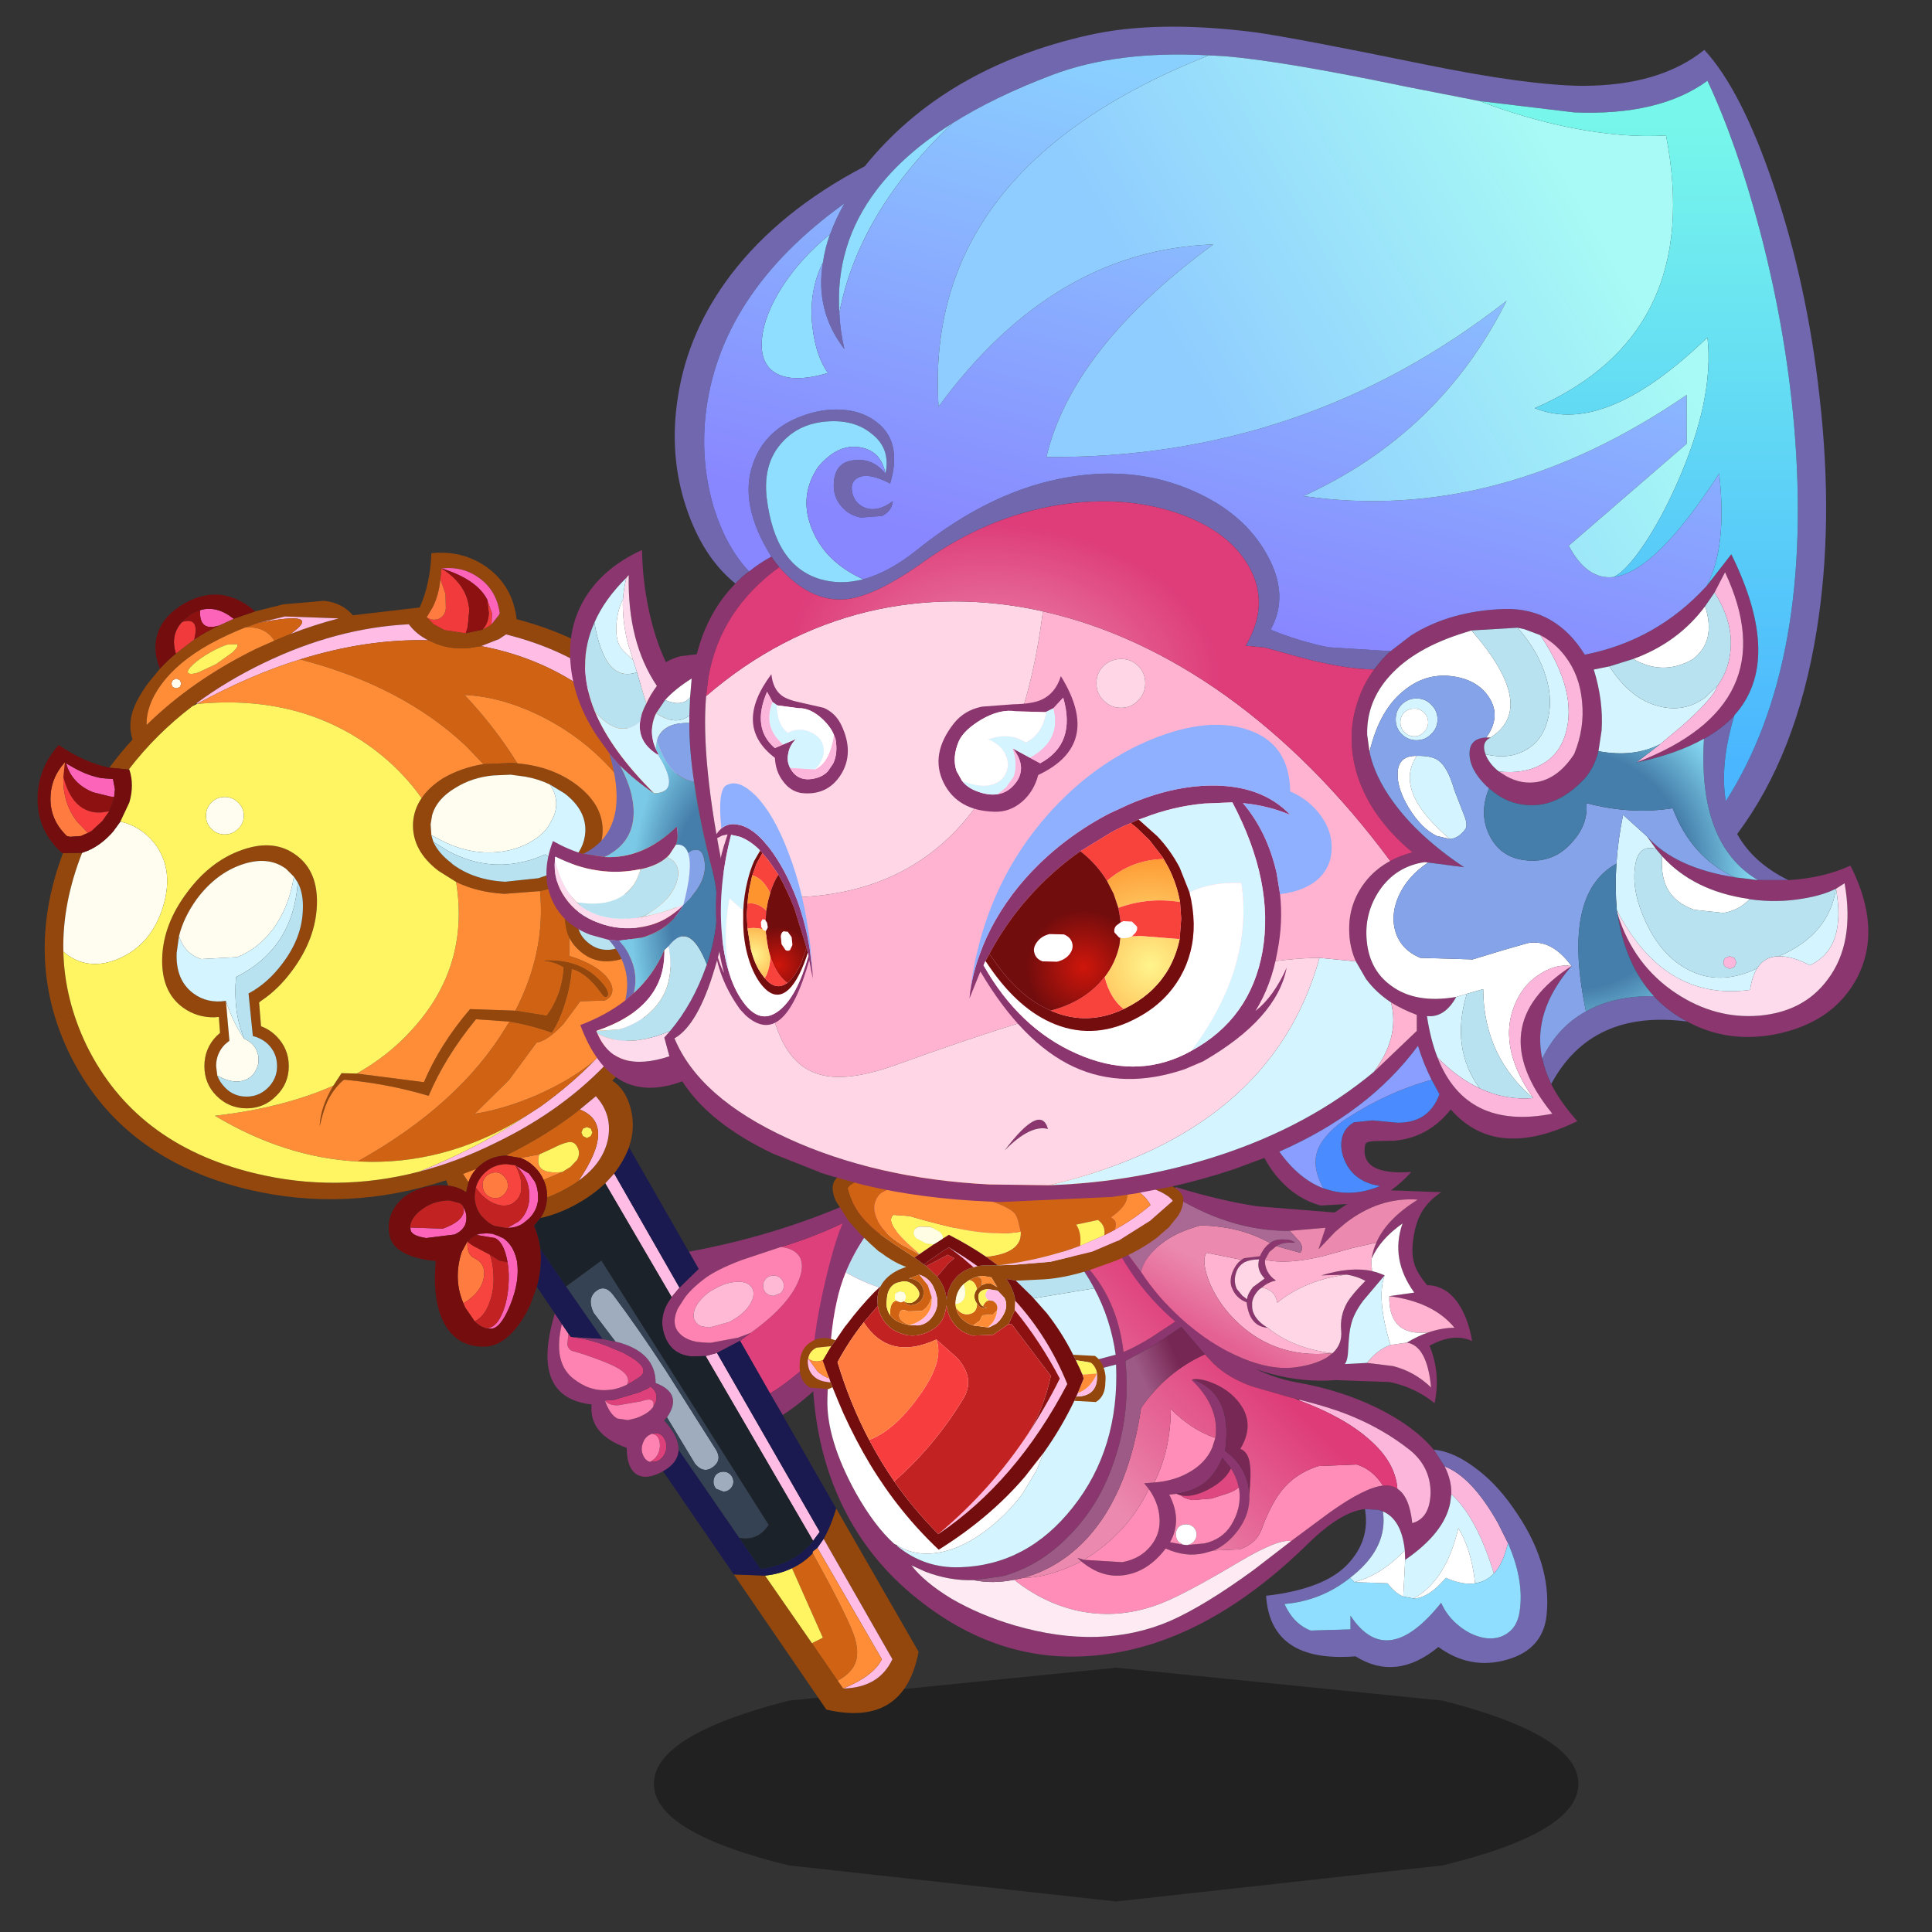 <svg xmlns:ffdec="https://www.free-decompiler.com/flash" xmlns:xlink="http://www.w3.org/1999/xlink" ffdec:objectType="frame" height="90" width="90" xmlns="http://www.w3.org/2000/svg"><rect width="100%" height="100%" fill="#333333" stroke="none"/><use ffdec:characterId="16" height="87.6" transform="translate(-2.1 1.25)" width="89.45" xlink:href="#a"/><defs><radialGradient cx="0" cy="0" fx="6.4" fy="0" gradientTransform="matrix(-.006 .045 -.071 -.009 58.7 81)" gradientUnits="userSpaceOnUse" id="l" r="819.2" spreadMethod="pad"><stop offset="0" stop-color="#ea84ab"/><stop offset=".471" stop-color="#de3d7a"/></radialGradient><radialGradient cx="0" cy="0" gradientTransform="matrix(.015 0 0 .03 23 112.55)" gradientUnits="userSpaceOnUse" id="n" r="819.2" spreadMethod="pad"><stop offset=".588" stop-color="#457eaa"/><stop offset="1" stop-color="#7ac9e6"/></radialGradient><radialGradient cx="0" cy="0" gradientTransform="translate(131.1 107.95) scale(.03)" gradientUnits="userSpaceOnUse" id="q" r="819.2" spreadMethod="pad"><stop offset=".62" stop-color="#457eaa"/><stop offset="1" stop-color="#8ee5fc"/></radialGradient><radialGradient cx="0" cy="0" gradientTransform="translate(77.3 120.15) scale(.018)" gradientUnits="userSpaceOnUse" id="r" r="819.2" spreadMethod="pad"><stop offset="0" stop-color="#fff48c"/><stop offset="1" stop-color="#fe942e"/></radialGradient><radialGradient cx="0" cy="0" gradientTransform="translate(68.75 120.35) scale(.009)" gradientUnits="userSpaceOnUse" id="s" r="819.2" spreadMethod="pad"><stop offset="0" stop-color="#cf160b"/><stop offset="1" stop-color="#710d0d"/></radialGradient><radialGradient cx="0" cy="0" gradientTransform="translate(29.7 120.05) scale(.006)" gradientUnits="userSpaceOnUse" id="t" r="819.2" spreadMethod="pad"><stop offset="0" stop-color="#cf160b"/><stop offset="1" stop-color="#710d0d"/></radialGradient><radialGradient cx="0" cy="0" gradientTransform="translate(26.6 118.8) scale(.007)" gradientUnits="userSpaceOnUse" id="u" r="819.2" spreadMethod="pad"><stop offset="0" stop-color="#fff48c"/><stop offset="1" stop-color="#fe942e"/></radialGradient><linearGradient gradientTransform="matrix(.011 -.011 .267 .267 25.45 11.1)" gradientUnits="userSpaceOnUse" id="h" spreadMethod="pad" x1="-819.2" x2="819.2"><stop offset="0" stop-color="#eb89ae"/><stop offset="1" stop-color="#de3b78"/></linearGradient><linearGradient gradientTransform="matrix(.003 -.001 .151 .345 32.5 -2.35)" gradientUnits="userSpaceOnUse" id="i" spreadMethod="pad" x1="-819.2" x2="819.2"><stop offset="0" stop-color="#9e5a86"/><stop offset="1" stop-color="#772754"/></linearGradient><linearGradient gradientTransform="matrix(.002 -.004 .327 .189 8 11.9)" gradientUnits="userSpaceOnUse" id="j" spreadMethod="pad" x1="-819.2" x2="819.2"><stop offset="0" stop-color="#e46293"/><stop offset="1" stop-color="#eb89ae"/></linearGradient><linearGradient gradientTransform="matrix(.01 -.038 .364 .098 206.85 74.35)" gradientUnits="userSpaceOnUse" id="k" spreadMethod="pad" x1="-819.2" x2="819.2"><stop offset="0" stop-color="#8987ff"/><stop offset="1" stop-color="#8ad0ff"/></linearGradient><linearGradient gradientTransform="matrix(.029 -.017 .189 .327 159.95 124.9)" gradientUnits="userSpaceOnUse" id="m" spreadMethod="pad" x1="-819.2" x2="819.2"><stop offset="0" stop-color="#8fccff"/><stop offset="1" stop-color="#a7faf5"/></linearGradient><linearGradient gradientTransform="translate(196.75 144.35) scale(.377)" gradientUnits="userSpaceOnUse" id="o" spreadMethod="pad" x1="-819.2" x2="819.2"><stop offset="0" stop-color="#84a2e8"/><stop offset="1" stop-color="#84a4e8"/></linearGradient><linearGradient gradientTransform="matrix(0 -.05 .377 0 288.1 53)" gradientUnits="userSpaceOnUse" id="p" spreadMethod="pad" x1="-819.2" x2="819.2"><stop offset="0" stop-color="#4ab6ff"/><stop offset="1" stop-color="#77f7eb"/></linearGradient><g id="a" transform="translate(2.1 -1.25)"><use ffdec:characterId="1" height="7.45" transform="matrix(.776 0 0 1.462 30.46 77.687)" width="55.5" xlink:href="#b"/><use ffdec:characterId="3" height="148.5" transform="translate(1.75 25.75) scale(.364)" width="115.8" xlink:href="#c"/><use ffdec:characterId="5" height="63.05" transform="translate(37.85 54.7) scale(.364)" width="94.05" xlink:href="#d"/><use ffdec:characterId="7" height="27.65" transform="translate(51.85 55.3) scale(.364)" width="45.95" xlink:href="#e"/><use ffdec:characterId="9" height="50.25" transform="translate(37.25 53.9) scale(.364)" width="49.1" xlink:href="#f"/><use ffdec:characterId="15" height="151.15" transform="translate(25.45 1.25) scale(.364)" width="169.2" xlink:href="#g"/></g><g id="v" fill-rule="evenodd"><path d="m27.85 7.5 3.6-.9 5.2-.45Q39 6.4 40.35 8l8.55-1q1.35-2.95 1.5-6.95 4-.4 7.1 1.8 3.3 2.4 3.8 6.6v.05q15.6 4.05 22 17.2 6.5 13.5-.45 28.6-3.5 7.55-9.3 13.25 1.7 1.1 2.35 3.55.65 2.5-.2 4.9v.1q-.7 1.8-1.9 3.35l-1.15 1.25q-1.65 1.6-4 2.85-2.2 1.15-4.3 1.6.8-1.15.85-2.65 1.8-.65 3.65-1.85l.4-.3q3.1-2.2 3.75-5.3.6-3.15-1.55-5.5l-2.05 1.7q-4.2 3.3-9.4 5.85l-.1.05q-2.05.05-3.55 1.5l-.2.2-1.7.65.7 1.05-.3 1.3q-.95-.7-2.3-.85l-.25-.7q-12.8 4.2-25.5 1.15-16.2-3.95-22.75-17.4-5.85-12.15-.8-25.6l2.45-.05q-2.55 6.5-2.4 12.65.15 6.1 2.95 11.95 6.2 12.7 21.5 16.4 10.5 2.55 21.1-.2 4.85-1.25 9.7-3.65 15.5-7.45 22.1-21.75 6.6-14.3.45-27Q75 14.2 59.95 10.45l-.9.6-2.3.9-1.55.25q-2.2.2-4.2-.55l-1-.45q-1.5-.75-2.45-2l.05-.05h-.05q-9.3.45-18.7 5-4.65 2.25-8.5 5.1l-.55.4q-4.65 3.55-8.1 8.05l-.05.05-2.45-.25q1.35-1.85 2.95-3.6-.55-1.75 0-3.55.5-1.6 1.95-3.6l1.55-1.9q.95-1.05 2.05-1.95l2.35-1.8q1.5-1 3.2-1.8l1.85-.85 2.75-.95m74.35 114.8 10.55 18.35q-1.85 9.7-11.8 7.4l-11.85-17.3 4 .15 6 8.65 3.3 4.8.7 1q4.6-.1 6.3-3.75l-8.8-15.4q.95-1.7 1.6-3.9M58.1 9.15l.95-1.2.1-.2q-.4-2.9-2.6-4.5Q54.45 1.7 51.7 2l-.15 1.4q-.2 2.05-1 3.6l-.75 1.25.9.9 1.4.75 2.7.4.2-.05 1.9-.4.1-.05.6-.3.5-.35m-1.05 17.9 3.55-.15.8.05q4.5.4 7.65 2.8 3.45 2.65 3.25 6.1-.1 2.2-1.6 3.9l-.35.45 1.45 1.4.6-.1q2.2-.2 3.95 1.25 1.75 1.4 1.95 3.6.2 2.25-1.2 4-1.45 1.7-3.65 1.9-2.25.25-3.95-1.2-.95-.8-1.45-1.8-.4-.85-.5-1.85-.15-1.15.2-2.15l.05-.15-2.2-2.2-.3.15-1 .25-4.55.35q-3.45-.2-6.15-1.5l-2.3-1.45q-3.4-2.6-3.25-6.1.1-1.75 1.1-3.2.95-1.4 2.75-2.55 2.35-1.35 5.15-1.8m8.5 2.6q-1.45-.7-3.15-1l-1.85-.25-2.25.1q-2.7.25-4.85 1.6-2.35 1.4-2.95 3.45l-.2 1.2.1 1.4.25.85q.65 1.45 2.3 2.7l.15.15q2.75 2.05 6.75 2.25l4.25-.45 1.45-.5 3.9 3.95q-.5.95-.4 2.15.15 1.65 1.4 2.65 1.25 1.05 2.85.9 1.6-.2 2.65-1.45 1-1.25.85-2.85-.1-.95-.6-1.7l-.8-.9q-1.25-1.05-2.85-.9l-.7.15-3.65-3.6q1.75-1.6 1.9-3.8.15-2.8-2.65-4.95l-1.9-1.15M30.3 11.25l2.05-.85q3.1-1.2 6.2-2l-6.9-.25-3.5.85-1.55.55q-2.3.9-4.6 2.15-4.1 2.3-6.2 5.2-1.9 2.6-1.85 5.15 5.85-5.75 14-9.75 1.2-.55 2.35-1.05m2.8 27.45q2.8 2.05 2.65 6.35-.15 4.35-3.15 8.4-1.8 2.45-4 3.9l-.25.2.25 3.05q1.1.4 1.95 1.25 1.6 1.6 1.6 3.85t-1.6 3.8q-1.55 1.6-3.8 1.6t-3.85-1.6q-1.55-1.55-1.55-3.8t1.55-3.85l.45-.4-.15-2.05-.55.05q-2.25.05-4.05-1.25-2.8-2.05-2.65-6.4.15-4.3 3.2-8.35 3-4.05 7.1-5.45 4.05-1.4 6.85.7M23 66.9q.3.85 1 1.55 1.1 1.15 2.75 1.15 1.6 0 2.75-1.15t1.15-2.75q0-1.65-1.15-2.8-.85-.8-1.95-1.05L27 56.4q2.45-1.3 4.35-3.85 2.5-3.3 2.6-6.85.1-2.1-.65-3.5l-.5-.75-1-1q-2.3-1.7-5.65-.55-3.35 1.15-5.8 4.45-1.65 2.3-2.25 4.7l-.3 2.15q-.15 3.5 2.15 5.2 1.75 1.3 4.15.95l.45 5.1-.55.45q-1.15 1.15-1.15 2.8l.15 1.2M60.4 60l-4.3-.3q-4 4.9-6.05 9.8-5.2-1.55-10.65-2.05h-.2l-.3.25q-1.15 1.1-1.85 2.6-.45 1-.95 3.1.1-2.45 1.75-5.2l1.05-1.6 1.95.05 8.6 1.1q2.05-4.85 5.9-9.35l5.8.2 4 .65q.9-1.15 1.5-2.75.6-1.65.7-3.45-1.2-.75-2.65-.85 5-.3 7.7 3.05.75.95.55 1.4-.25.5-.8-.3-1.9-2.65-3.8-3.1-.15 2.1-.85 4.35-.7 2.3-1.7 3.8-2.65-.95-5.4-1.4" fill="#93470d"/><path d="m25.1 8.45-1.85.85q-2.6.85-2.45-1.95 2.1-.65 4.3 1.1M51.7 2q2.75-.3 4.85 1.25 2.2 1.6 2.6 4.5l-.1.2-.95 1.2.05-1.4-.6-1.75Q56.2 3.4 51.7 2m9.45 76.4 1.75 1.05.75 1.05q.4.85.4 1.85v.5q-.15 1.35-1.15 2.35l-.3.25-.5.4q-.85.55-1.95.55l1.45-.85q1.05-.95 1.3-2.5v-.3q.1-1.15-.2-2.1-.45-1.3-1.55-2.25M47.7 86.35l4.15.15q2.55-.9 2.7-2.25l-.1-.6.15.3.2.5q.2.85-.1 1.6-.4.8-1.35 1.2l-3.6.45q-1.75-.25-2-.95l-.05-.4m8.45.95.45-.15.9-.05.7.05.7.25.75.35.3.25q.85.75 1.25 2.05l.15.6q.4 2.5-.85 5.6-1.2 2.95-2.4 3.05l-.65-.05q1.15-.05 1.9-1.65.7-1.45.9-3.6.15-1.75-.1-3.2l-.15-.7q-.45-1.9-1.45-2.4l-2.4-.4M3.65 26.95l1.05.6q1.8 1 3.55 1.3l1.4.1.25 1.3-.1 1-.5-.05-2.2-.55q-2.7-1.1-3.45-3.7" fill="#fc64ba"/><path d="m20.05 11.1-2.35 1.8q-.75-2.4.8-4.05 2.3-.7 1.55 2.25M57.55 6l.6 1.75-.05 1.4-.5.35-.6.3v-.05q.7-.75.75-2.05l-.2-1.7m-2.75 4.3-2.7-.4-1.4-.75-.9-.9q.75.5 1.55.2.7-.35.85-1.05l.05-.3-.05-1.85-.65-1.85.15-1.4q3.35 2.1 3.55 5.35l-.2 2.15-.25.8" fill="#f03a3b"/><path d="M23.25 9.3q-1.7.8-3.2 1.8.75-2.95-1.55-2.25.4-.45.95-.85.65-.45 1.35-.65-.15 2.8 2.45 1.95M51.7 2q4.5 1.4 5.85 4l.2 1.7Q57.7 9 57 9.75l-.05.05-.05.05-1.9.4-.2.05.25-.8.2-2.15Q55.05 4.1 51.7 2M55 88.15l.3-.3q.35-.35.85-.55l2.4.4q1 .5 1.45 2.4l.15.7-1.05-.2-1.2-.75-1.5-.8q-.95-.45-1.4-.9M9.8 31.25l-.15.6-.5 1.25-1.05.15q-1.25.05-2.2-.5-1.8-1-2.6-4.05l.2-1.9.15.15q.75 2.6 3.45 3.7l2.2.55.5.05" fill="#8e1111"/><path d="M20.35 19.25q3.85-2.85 8.5-5.1 9.4-4.55 18.7-5v.05q.95 1.25 2.45 2-7.9-.2-16.4 2.45-6.45 2-13.2 5.7l-.05-.1m36.4-7.3 2.3-.9.9-.6Q75 14.2 81.1 26.8q6.15 12.7-.45 27-6.6 14.3-22.1 21.75-4.85 2.4-9.7 3.65 7.75-3.15 13.7-7.15l1.85-1.2q3.8-2.75 6.8-5.8 4.65-4.75 7.5-10.35l1.1-2.35q2.35-5.65 2.4-11.5.05-6.8-2.95-12.8-3.05-6-8.6-10.15-5.8-4.3-13.35-5.85l-.55-.1m12.65 59.3 2.05-1.7q2.15 2.35 1.55 5.5-.65 3.1-3.75 5.3 4.9-7.2.15-9.1m3.25 9.45 1.15-1.25 8.35 14.6-1 1.2-8.5-14.55m-40.3-70.3q4.45-3.1-4.2-1.4l3.5-.85 6.9.25q-3.1.8-6.2 2m53.15 92.4 1.45-.4 13.15 22.9-.85 1.15L85.5 102.8m14.3 24.55.8-1.15 8.8 15.4q-1.7 3.65-6.3 3.75 3.9-1.6 4.95-3.75l-8.25-14.25" fill="#ffbce4"/><path d="M49.8 8.25 50.55 7q.8-1.55 1-3.6l.65 1.85.05 1.85-.05.3q-.15.7-.85 1.05-.8.3-1.55-.2m10.3 72.1.1.6q0 .65-.5 1.15-.45.5-1.1.5-.7 0-1.2-.5-.45-.5-.45-1.15 0-.7.45-1.15.5-.5 1.2-.5h.05q.6 0 1.05.5l.4.55m-5.6 15.7q-1.25-2.9-.35-6.15l.15-.45.7-1.3q-.05 1.7.85 2.1 1.6.75 1.25 2.55-.35 1.9-2.6 3.25M6.45 35.85 6.1 36l-.55.25-1.4.1-.4-.1q-2.1-2-2.1-4.75 0-2.65 1.85-4.7l-.2 1.9q-.1 3.3 1.75 5.7l1.4 1.45" fill="#ff7b3f"/><path d="m50 11.2 1 .45q2 .75 4.2.55l1.55-.25.55.1q7.55 1.55 13.35 5.85 5.55 4.15 8.6 10.15 3 6 2.95 12.8-.05 5.85-2.4 11.5 1.55-7.55-.4-14.2-1.8-5.9-6.15-10.65-3.9-4.2-9.15-6.75-4.9-2.35-9.45-2.55 3.95 4.2 6.75 8.75l-.8-.05-3.55.15-2.2-2.3q-8.15-7.7-21.25-11.1Q42.1 11 50 11.2m10 65.9q5.2-2.55 9.4-5.85 4.75 1.9-.15 9.1l-.4.3Q67 81.85 65.2 82.5v-.2q0-1.1-.45-2.05l2.4-1 1.05-.65.85-.9q.45-.85.05-1.6-.4-.85-1.25-.65-.75.15-1.9.75l-1.75.8-2.4.45-1.8-.3v-.05m4.3-33.8 1-.25.3-.15 2.2 2.2-.05.15q-.35 1-.2 2.15.1 1 .5 1.85v2.35q2.5.75 4 1.95 1.35 1.1 1.5 2.2.1 1.05-.95 1.55l-3.15.1-2.15 2.9q-2 2.15-3.45 2.4l-3.5 4.75-4.4 4.35q3.75-.6 7.85-2.35 4.45-1.95 7.4-4.4-3 3.05-6.8 5.8l-1.85 1.2q-9.5 5.95-19.85 5.9l-1.75-.05q13-7.25 19-17.2l.45-.7q2.75.45 5.4 1.4 1-1.5 1.7-3.8.7-2.25.85-4.35 1.9.45 3.8 3.1.55.8.8.3.2-.45-.55-1.4-2.7-3.35-7.7-3.05 1.45.1 2.65.85-.1 1.8-.7 3.45-.6 1.6-1.5 2.75l-4-.65q3.9-7.55 3.15-15.3m-34-32.05q-1.15-1.85-3.7-1.7L28.15 9q8.65-1.7 4.2 1.4l-2.05.85M70.8 73.7l-.5-.2-.5.2-.2.5.2.45.5.25.5-.25.2-.45-.2-.5m31.6 70.65-3.3-4.8 1.4-.7-3.95-8.9q1.5-.7 2.65-1.9 4.8 8.65 5.45 11.05.5 1.9-.05 3.1-.5 1.2-2.2 2.15" fill="#cf6313"/><path d="M3.3 51.05Q3.15 44.9 5.7 38.4l.8-.3q1.7-.75 3.15-2.4l.95-1.3q2.6.6 4.3 2.7 2.6 3.3 1.2 8.05-1.45 4.9-5.6 6.75-4.1 1.8-7.2-.85m47.1-14.9-.1-1.4.2-1.2q.6-2.05 2.95-3.45 2.15-1.35 4.85-1.6l2.25-.1 1.85.25q1.7.3 3.15 1 1.35 1.95.5 4.1l-.7 1.3q-.85 1.2-2.35 2l-.05.05q-2.5 1.35-5.65 1.25-2.55-.1-5.05-1.25l-1.85-.95m17.8 3.4 3.65 3.6.7-.15q1.6-.15 2.85.9l.8.9q-.3 1.95-1.45 2.85-1 .75-2.2.5-1.2-.25-1.8-1.25-.75-1.1-.35-2.45-.6-2.35-2.2-4.9m-50-23.25.2.45-.2.45-.45.15-.45-.15-.2-.45.2-.45.45-.2.45.2m8.2 17.35q0 1-.75 1.7-.7.7-1.7.7t-1.7-.7q-.7-.7-.7-1.7t.7-1.7q.7-.7 1.7-.7t1.7.7q.75.7.75 1.7M23 66.9l-.15-1.2q0-1.65 1.15-2.8l.55-.45-.45-5.1q.95 2.85 2.35 4.85 1.3.55 1.7 1.8.35 1.15-.2 2.2-.55 1.1-1.8 1.4-1.4.3-3.15-.7m-4.9-17.85q.6-2.4 2.25-4.7 2.45-3.3 5.8-4.45 3.35-1.15 5.65.55l1 1q-.6 3.9-2.7 6.75-1.9 2.5-4.55 3.55l-4.6.25q-2.15-.7-2.85-2.95" fill="#fefdf0"/><path d="m65.55 29.65 1.9 1.15q2.8 2.15 2.65 4.95-.15 2.2-1.9 3.8 1.6 2.55 2.2 4.9Q69.15 42 66.85 40L65 38.6l-1.4.55q-5.65 1.9-11-.95L50.65 37l-.25-.85 1.85.95q2.5 1.15 5.05 1.25 3.15.1 5.65-1.25l.05-.05q1.5-.8 2.35-2l.7-1.3q.85-2.15-.5-4.1M24.1 57.35q-2.4.35-4.15-.95-2.3-1.7-2.15-5.2l.3-2.15q.7 2.25 2.85 2.95l4.6-.25q2.65-1.05 4.55-3.55 2.1-2.85 2.7-6.75l.5.75q-.6 8.45-7.9 12.1-.4 4.45 1.05 7.9-1.4-2-2.35-4.85" fill="#d4f4ff"/><path d="M76.2 44.8q.5.75.6 1.7.15 1.6-.85 2.85-1.05 1.25-2.65 1.45-1.6.15-2.85-.9-1.25-1-1.4-2.65-.1-1.2.4-2.15l-3.9-3.95-1.45.5-4.25.45q-4-.2-6.75-2.25l-.15-.15q-1.65-1.25-2.3-2.7l1.95 1.2q5.35 2.85 11 .95l1.4-.55 1.85 1.4q2.3 2 3.55 4.45-.4 1.35.35 2.45.6 1 1.8 1.25 1.2.25 2.2-.5 1.15-.9 1.45-2.85m-42.9-2.6q.75 1.4.65 3.5-.1 3.55-2.6 6.85-1.9 2.55-4.35 3.85l.55 5.45q1.1.25 1.95 1.05 1.15 1.15 1.15 2.8 0 1.6-1.15 2.75t-2.75 1.15q-1.65 0-2.75-1.15-.7-.7-1-1.55 1.75 1 3.15.7 1.25-.3 1.8-1.4.55-1.05.2-2.2-.4-1.25-1.7-1.8-1.45-3.45-1.05-7.9 7.3-3.65 7.9-12.1" fill="#b8e2f0"/><path d="m55.15 80.55-.7-1.05 1.7-.65q-.7.75-1 1.7m1.9-53.5q-2.8.45-5.15 1.8-1.8 1.15-2.75 2.55-2.45-3.45-5.9-6.1-9.55-7.25-22.85-5.95 6.75-3.7 13.2-5.7 13.1 3.4 21.25 11.1l2.2 2.3m-3.45 15.1q2.7 1.3 6.15 1.5l4.55-.35q.75 7.75-3.15 15.3l-5.8-.2q-3.85 4.5-5.9 9.35l-8.6-1.1Q45 64.3 47.95 61q7.3-8 5.65-18.65v-.2m14.45 7.1q.5 1 1.45 1.8 1.7 1.45 3.95 1.2 2.2-.2 3.65-1.9 1.4-1.75 1.2-4-.2-2.2-1.95-3.6-1.75-1.45-3.95-1.25l-.6.1-1.45-1.4.35-.45q1.5-1.7 1.6-3.9.2-3.45-3.25-6.1-3.15-2.4-7.65-2.8-2.8-4.55-6.75-8.75 4.55.2 9.45 2.55 5.25 2.55 9.15 6.75 4.35 4.75 6.15 10.65 1.95 6.65.4 14.2l-1.1 2.35q-2.85 5.6-7.5 10.35-2.95 2.45-7.4 4.4-4.1 1.75-7.85 2.35l4.4-4.35 3.5-4.75q1.45-.25 3.45-2.4l2.15-2.9 3.15-.1q1.05-.5.95-1.55-.15-1.1-1.5-2.2-1.5-1.2-4-1.95v-2.35M26.6 9.55q2.55-.15 3.7 1.7-1.15.5-2.35 1.05-8.15 4-14 9.75-.05-2.55 1.85-5.15 2.1-2.9 6.2-5.2 2.3-1.25 4.6-2.15m-3.75 4.7 2.1-1.5q.8-.75.6-1.05l-1.25.05q-1 .3-2.3 1.05-1.3.75-2.1 1.5t-.65 1.05q.2.3 1.25 0l2.35-1.1M18.2 16.3l-.45-.2-.45.2-.2.45.2.45.45.15.45-.15.2-.45-.2-.45m19.65 51.9q-1.65 2.75-1.75 5.2.5-2.1.95-3.1.7-1.5 1.85-2.6l.3-.25h.2q5.45.5 10.65 2.05 2.05-4.9 6.05-9.8l4.3.3-.45.7q-6 9.95-19 17.2-9.3-.5-18.25-5.85 8.7-1 15.15-3.85m29.3 11.05-2.4 1q-.35-.85-1.1-1.6-.85-.85-1.85-1.2l2.4-.45q-.75 2.65 2.95 2.25m35.95 66.1-.7-1q1.7-.95 2.2-2.15.55-1.2.05-3.1-.65-2.4-5.45-11.05-.1-.15.15-.35l.45-.35 8.25 14.25q-1.05 2.15-4.95 3.75" fill="#ff8d37"/><path d="m27.85 7.5-2.75.95q-2.2-1.75-4.3-1.1-.7.2-1.35.65-.55.4-.95.85-1.55 1.65-.8 4.05-1.1.9-2.05 1.95-1-2.5-.25-4.65.8-2.25 3.45-3.75Q21.2 5.1 23.6 5.4q2.25.35 4.25 2.1M9.2 27.5l2.45.25h.1q.65 1.95 0 4.2L10.6 34.4l-.95 1.3Q8.2 37.35 6.5 38.1l-.8.3-2.45.05-.15-.05Q-.05 35.55 0 31.45q0-3.8 2.7-6.85 3.3 2.25 6.5 2.9M52.55 81q1.35.15 2.3.85l.3-1.3q.3-.95 1-1.7l.2-.2q1.5-1.45 3.55-1.5h.1l1.8.3q1 .35 1.85 1.2.75.75 1.1 1.6.45.95.45 2.05v.2q-.05 1.5-.85 2.65l-.7.85-.05.05-.05.05q.6 1.45.8 2.95.25 2.35-.45 4.9l-.85 2.3q-1.05 2.35-2.6 3.85-1.6 1.5-3.3 1.5-3.5.05-5.15-3.05-1.5-2.9-1.05-7.9-5.3-.55-5.9-3.25-.4-1.95.6-3.55.85-1.4 2.6-2.2 1.7-.75 3.5-.7l.8.05m7.6 5.4q1.1 0 1.95-.55l.5-.4.3-.25q1-1 1.15-2.35v-.5q0-1-.4-1.85l-.75-1.05-1.75-1.05-1.15-.15q-.85 0-1.65.35-.65.3-1.2.85-.8.8-1.05 1.8l-.05.2-.1.9q0 1.4.85 2.5l.35.35q.6.65 1.35.95l1.5.25h.15m-5.7-2.75-.05-.1-.35-.3-1.15-.3-.3-.05q-2.2.05-3.8 1.45-1.15 1.05-1.1 2l.05.4q.25.7 2 .95l3.6-.45q.95-.4 1.35-1.2.3-.75.1-1.6l-.2-.5-.15-.3m.55 4.5-.7 1.3-.15.45q-.9 3.25.35 6.15l.25.55 1.2 1.75q.7.7 1.5.9l.65.05q1.2-.1 2.4-3.05 1.25-3.1.85-5.6l-.15-.6q-.4-1.3-1.25-2.05l-.3-.25-.75-.35-.7-.25-.7-.05-.9.05-.45.15q-.5.2-.85.55l-.3.3M9.8 31.25l.1-1-.25-1.3-1.4-.1q-1.75-.3-3.55-1.3l-1.05-.6-.15-.15q-1.85 2.05-1.85 4.7 0 2.75 2.1 4.75l.4.1 1.4-.1.55-.25.35-.15.35-.2.1-.05 1.35-1.25.1-.1.05-.1.75-1.05.5-1.25.15-.6" fill="#740e0e"/><path d="M11.7 27.7q3.45-4.5 8.1-8.05l.6-.3q13.3-1.3 22.85 5.95 3.45 2.65 5.9 6.1-1 1.45-1.1 3.2-.15 3.5 3.25 6.1l2.3 1.45v.2Q55.25 53 47.95 61q-2.95 3.3-7.1 5.65l-1.95-.05-1.05 1.6q-6.45 2.85-15.15 3.85 8.95 5.35 18.25 5.85l1.75.05q10.35.05 19.85-5.9-5.95 4-13.7 7.15-10.6 2.75-21.1.2-15.3-3.7-21.5-16.4-2.8-5.85-2.95-11.95 3.1 2.65 7.2.85 4.15-1.85 5.6-6.75 1.4-4.75-1.2-8.05-1.7-2.1-4.3-2.7l1.15-2.45q.65-2.25 0-4.2l-.05-.05m11.15-13.45-2.35 1.1q-1.05.3-1.25 0-.15-.3.65-1.05t2.1-1.5q1.3-.75 2.3-1.05l1.25-.05q.2.3-.6 1.05l-2.1 1.5m3.55 19.4q0-1-.75-1.7-.7-.7-1.7-.7t-1.7.7q-.7.7-.7 1.7t.7 1.7q.7.7 1.7.7t1.7-.7q.75-.7.75-1.7m6.7 5.05q-2.8-2.1-6.85-.7-4.1 1.4-7.1 5.45-3.05 4.05-3.2 8.35-.15 4.35 2.65 6.4 1.8 1.3 4.05 1.25l.55-.05.15 2.05-.45.4q-1.55 1.6-1.55 3.85t1.55 3.8q1.6 1.6 3.85 1.6t3.8-1.6q1.6-1.55 1.6-3.8t-1.6-3.85Q29.7 61 28.6 60.6l-.25-3.05.25-.2q2.2-1.45 4-3.9 3-4.05 3.15-8.4.15-4.3-2.65-6.35M64.2 77l1.75-.8q1.15-.6 1.9-.75.85-.2 1.25.65.4.75-.05 1.6l-.85.9-1.05.65q-3.7.4-2.95-2.25m6.6-3.3.2.5-.2.45-.5.25-.5-.25-.2-.45.2-.5.5-.2.5.2m28.3 65.85-6-8.65q1.9-.2 3.45-.95l3.95 8.9-1.4.7" fill="#fff562"/><path d="m109.85 81.7 4.95 6.55q-3.85 2.85-10.35 9.85-6.35 6.85-10.7 9.5l-3.85-6.75 1.35-1q5.25-3.75 6.35-7.25.5-1.55-.1-2.55-.7-1.05-2.4-1.2l1.6-.5q4.35-1.45 8.1-3.45 3.05-1.55 5.05-3.2M72.6 108.5l1.2-.1 3.2-.95 1.1-.5.35-.25q1 .75.7 1.85l-.05.2-.3.55q.25-1.2-1.1-.85l-.5.15-2.9.5h-.05q-1.05.05-1.65-.6m6 4.25.8-.05q.6.15.9.85.3.65.1 1.4-.2.7-.8 1.15l-.4.2-.8.05.55-.4q.7-.7.7-1.75-.05-1.35-1.05-1.45m-10.35-12.4q2.45.3 4.6 1.15l2.15.9.25.15q3.3 1.75 1.85 2.9l-1 .65-.65.35q.6-1.2-1.55-2.3-1.15-.6-4.1-1.6l-1.35-.4q-.55-.2-.65-.85l.15-1.35.3.4" fill="#de407b"/><path d="M83.35 89.45q13.65-2.5 25.8-8.65l.7.9q-2 1.65-5.05 3.2-3.75 2-8.1 3.45l-1.6.5-4.95 1.65q-3.3 1.25-4.8 2.4-1.6 1.2-2.5 2.4l-.9 1.4-.15.35q-.7 1.8.4 2.9.8.8 2.25 1.05l1.25.1h.5l3.45-.65 1.6-.6-1.35 1-2.95 1.55-1.45.4-1.8.05q-2.55-.25-3.4-2.55-.85-2.2.35-4.3l.5-.75 1-1.2 2.45-2.4-1.25-2.2m31.45-1.2 1 1.4q-2.45 2.05-5.15 5.05l-4.8 5.7q-6 7.1-10.5 9.95l-1.6-2.75q4.35-2.65 10.7-9.5 6.5-7 10.35-9.85m-34.75 29.3q-2.2 1.2-3.45.35-1.2-.85-1.2-3.35-4.85-1.7-4.5-5.55-7.95-.9-4.7-11.65l.9 1.35q-1.15 4.8 1.35 6.9 2.15 1.75 4.5 1.55 1.2-.05 2.5-.7l.65-.35 1-.65q1.45-1.15-1.85-2.9l-.25-.15-2.15-.9q-2.15-.85-4.6-1.15l4.05.25 1.65.35q5.15 1.25 5.15 5.3 3.55 1.35 1.45 4.4l-.35.4q1.9 2.05 1.85 3.75v.05q-.1 1.65-2 2.7m-1.25-8.25.3-.55.05-.2q.3-1.1-.7-1.85l-.35.25-1.1.5-3.2.95-1.2.1q.65 1.8 1.6 2.3l1.35.2 1.05-.25q1.25-.45 1.9-1.1l.3-.35m-.4 7.05.8-.05.4-.2q.6-.45.8-1.15.2-.75-.1-1.4-.3-.7-.9-.85l-.8.05-.4.2q-.5.35-.7.9l-.1.3q-.2.7.1 1.35.3.7.9.85" fill="#8b366f"/><path d="M95.1 88.85q1.7.15 2.4 1.2.6 1 .1 2.55-1.1 3.5-6.35 7.25l-1.6.6-3.45.65h-.5l-1.25-.1q-1.45-.25-2.25-1.05-1.1-1.1-.4-2.9l.15-.35.9-1.4q.9-1.2 2.5-2.4 1.5-1.15 4.8-2.4l4.95-1.65m.4 4.95q0-.55-.4-.95-.4-.35-.9-.35-.55 0-.95.35-.4.4-.4.95 0 .55.4.95.4.35.95.35l.9-.35q.4-.4.4-.95m-5.95-.5q-1.4.05-2.9.9l-.45.25q-1.2.8-1.85 1.85-.3.5-.35.95-.15.6.15 1.05.25.5.85.7l1 .15 2.5-.7.45-.25q1.5-.85 2.25-2.05.7-1.2.25-2.05-.5-.85-1.9-.8m-10.75 16-.3.35q-.65.65-1.9 1.1l-1.05.25-1.35-.2q-.95-.5-1.6-2.3.6.65 1.65.6h.05l2.9-.5.5-.15q1.35-.35 1.1.85m-.2 3.45q1 .1 1.05 1.45 0 1.05-.7 1.75l-.55.4q-.6-.15-.9-.85-.3-.65-.1-1.35l.1-.3q.2-.55.7-.9l.4-.2m-10.65-12.8-.15 1.35q.1.65.65.85l1.35.4q2.95 1 4.1 1.6 2.15 1.1 1.55 2.3-1.3.65-2.5.7-2.35.2-4.5-1.55-2.5-2.1-1.35-6.9l.85 1.25" fill="#ff83b2"/><path d="M95.5 93.8q0 .55-.4.95l-.9.35q-.55 0-.95-.35-.4-.4-.4-.95 0-.55.4-.95.4-.35.95-.35.5 0 .9.35.4.4.4.95m-5.95-.5q1.4-.05 1.9.8.45.85-.25 2.05-.75 1.2-2.25 2.05l-.45.25-2.5.7-1-.15q-.6-.2-.85-.7-.3-.45-.15-1.05.05-.45.35-.95.65-1.05 1.85-1.85l.45-.25q1.5-.85 2.9-.9" fill="#ffb9d5"/><path d="M73.8 79.45q1.2-1.55 1.9-3.35l7.65 13.35 1.25 2.2-2.45 2.4-8.35-14.6m21.55 30.9 6.85 11.95q-.65 2.2-1.6 3.9l-.8 1.15-.45.35q-.25.2-.15.35-1.15 1.2-2.65 1.9-1.55.75-3.45.95l-4-.15-9.05-13.2q1.9-1.05 2-2.7v-.05l7.75 11.25 2.75 4q4.3-.6 6.7-3.6l.85-1.15-13.15-22.9 2.95-1.55 3.85 6.75 1.6 2.75m-29.15-13-2.3-3.4q.7-2.55.45-4.9l3.3 4.85 4.65 6.7-4.05-.25-.3-.4-.85-1.25-.9-1.35" fill="#1a1a51"/><path d="M64.35 85.15q2.1-.45 4.3-1.6 2.35-1.25 4-2.85l8.5 14.55-.5.75q-1.2 2.1-.35 4.3.85 2.3 3.4 2.55l1.8-.05 13.75 23.65q-2.4 3-6.7 3.6l-2.75-4q2.4.45 3.75-1.65l-21.4-33.8-4.5 3.3-3.3-4.85q-.2-1.5-.8-2.95l.05-.05.05-.05.7-.85" fill="#1b222a"/><path d="m73.95 100.95-2.8-3.7q-.85-1.8.3-2.75 1.15-.9 2.2.45 3.15 4.2 6.75 9.7l6.4 10.1q.85 1.35-.35 2.25-1.2.9-2.3-.4l-3.6-5.95q2.1-3.05-1.45-4.4 0-4.05-5.15-5.3m15.1 17.95q0 .5-.4.9-.35.35-.9.35l-.9-.35q-.35-.4-.35-.9 0-.55.35-.95.4-.35.9-.35.55 0 .9.35.4.4.4.95" fill="#9eacbe"/><path d="M82.05 114.8q.05-1.7-1.85-3.75l.35-.4 3.6 5.95q1.1 1.3 2.3.4 1.2-.9.35-2.25l-6.4-10.1q-3.6-5.5-6.75-9.7-1.05-1.35-2.2-.45-1.15.95-.3 2.75l2.8 3.7-1.65-.35-4.65-6.7 4.5-3.3 21.4 33.8q-1.35 2.1-3.75 1.65l-7.75-11.25m7 4.1q0-.55-.4-.95-.35-.35-.9-.35-.5 0-.9.35-.35.4-.35.95 0 .5.35.9l.9.35q.55 0 .9-.35.4-.4.4-.9" fill="#354253"/><path d="M56.1 81.25q.25-1 1.05-1.8.55-.55 1.2-.85.8-.35 1.65-.35l1.15.15q.65 1.2.75 2.25v.9q-.15 1.05-.95 1.6l-.2.15q-1 .5-2.25 0-1.05-.4-1.95-1.45l-.45-.6m4-.9-.4-.55q-.45-.5-1.05-.5h-.05q-.7 0-1.2.5-.45.45-.45 1.15 0 .65.45 1.15.5.5 1.2.5.65 0 1.1-.5.5-.5.5-1.15l-.1-.6m-4.15 18-1.2-1.75-.25-.55q2.25-1.35 2.6-3.25.35-1.8-1.25-2.55-.9-.4-.85-2.1.45.45 1.4.9l1.5.8q.4 1.1.45 2.6.1 1.95-.55 3.6-.65 1.75-1.85 2.3" fill="#f8443e"/><path d="M60.15 86.4H60l-1.5-.25q-.75-.3-1.35-.95l-.35-.35q-.85-1.1-.85-2.5l.1-.9.05-.2.45.6q.9 1.05 1.95 1.45 1.25.5 2.25 0l.2-.15q.8-.55.95-1.6v-.9q-.1-1.05-.75-2.25 1.1.95 1.55 2.25.3.95.2 2.1v.3q-.25 1.55-1.3 2.5l-1.45.85m-5.7-2.75.1.6q-.15 1.35-2.7 2.25l-4.15-.15q-.05-.95 1.1-2 1.6-1.4 3.8-1.45l.3.05 1.15.3.35.3.05.1m3 15.6q-.8-.2-1.5-.9 1.2-.55 1.85-2.3.65-1.65.55-3.6-.05-1.5-.45-2.6l1.2.75 1.05.2q.25 1.45.1 3.2-.2 2.15-.9 3.6-.75 1.6-1.9 1.65" fill="#c32222"/><path d="m9.15 33.1-.75 1.05-.05.1-.1.1L6.9 35.6l-.1.05-.35.2-1.4-1.45Q3.2 32 3.3 28.7q.8 3.05 2.6 4.05.95.55 2.2.5l1.05-.15" fill="#f73d3e"/></g><g id="w" fill-rule="evenodd"><path d="m42.2 4.3 1.3.6q1.85 8.85 6.3 14.35 4.9 6.15 12.5 7.45 5.3.95 9.95 3.2 4.75 2.35 7.25 5.35l.05.05 1.35 2.1q.9 1.75.85 3.55l-.15 1.15q-.75 3.8-5.75 7.25l-.05-1.2q-.4-3.95-2.8-5l-.6-.2-1.7-.1q-3.1.35-7.2 4.35-12.55 12.35-25.7 14.2-13.15 1.9-24.3-7-6.25-4.95-9.65-11.95Q.2 34.95 0 25.6q-.1-4.35 1.5-11.35 1.4-6.05 2.55-8.4l1.55-.9q9.2-1.1 16.85.45 5.95 1.25 9.6 3.8l1.55 1.15q5.3 4.65 6.2 12.4 1.3-.5 3.45-1.8l3.35-2.2-1.9-3.15q-1.15-2.25-1.85-6.35-.4-2.2-.65-4.95m-6.15 10.3q-1.15-2.2-2.75-4.15-13-5.8-26.7-2.3-1.4 2.1-2.35 4.4Q3.5 14.4 3.1 16.3q-.95 4.1-1.2 12.45-.15 5.15 3.65 12.05 2.4 4.25 4.9 6.5l.35.25q3.5 2.9 8.05 2.75 8.6-.25 14.45-7.65 6-7.55 5.55-18.3l-3.45.9q-3.35-.1 0-1.25l3.4-.9q-.65-4.6-2.75-8.5m14.15 8.45-3-3.5-3.5 2.35-3.65 2q.65 6.65-1.4 12.65-1.85 5.7-5.75 9.65-3.8 3.95-8.6 5.25l-3.65.5q-3.15.1-6.25-1.1l-1.75-.8q1.65 2.15 5.1 4.25 3.7 2.15 8.15 3.45 11 3.2 19.8-.55 4.45-1.95 10.75-6.55l4.8-3.7 4.85-3.6q4.55-3.25 6.9-3.5h.3q.85-.05 1.55.4 1.55 1 1.9 4.4 2.25-.6 2.35-3.85 0-3.35-2.65-5.5-3.3-2.6-7.25-4.25-2.7-1.15-6.9-2.2l-.7-.2h-.15l-5.2-1.5q-3.05-1.1-4.85-2.85l-1.2-1.25M46.6 40.9l-.95.1q1.7 3.3.1 6.1l1.65.3.4.05h.2l2.15-.2q2.25-.5 3.4-2.3 1.4-2.25 1.05-4.65l-.05-.2q-.25-1.3-1-2.45l-1.1-1.35q-.9 2.15-2.35 3.25-1.35 1-3.5 1.35m-3.55-.6-.6-.75 1.3-.1q2.5-.2 4.35-1.25 2.2-1.2 3.05-3.2l.4-1.25q.25-1.45-.2-3.1-.7-2.3-2.8-4.3l.1-.1q5.2 1.85 4.15 9.15 2.45 1.75 3 4.6l.1.95v.15q.1 2.35-1.4 4.4-1.35 1.85-3.15 2.65l-1.25.35q-2.35.55-4.9-.6-2.25 2.95-5.25 3.4-2.9.45-5.55-1.75l-.5-.45.85.25 4.9.3q2.35-.45 3.65-2.1 1.3-1.6 1.1-3.7-.15-1.85-1.35-3.55" fill="#8b366f"/><path d="M73 39.85q-2.35.25-6.9 3.5l-4.85 3.6q-1.65-.3-6.55 2.6-6.8 4.05-9.9 5.3Q39.45 57 34.1 55.9q-4.45-.95-8.3-4l.25-.05.95-.2q3.2 0 7.4-2.1 2.65 2.2 5.55 1.75 3-.45 5.25-3.4 2.55 1.15 4.9.6l1.25-.35L54.7 48q2.1-.75 2.75-2.5 1.2-3.25 2.55-4.95 1.75-2.25 4.75-3.2l4.9-.2q2.05.65 3.35 2.7M47.4 47.4l-1.65-.3q1.6-2.8-.1-6.1l.95-.1.55.2q.5.45 1.5.6l2.45-.2 2.15-.7q.7-.25 1.3-.7l.05.2q.35 2.4-1.05 4.65-1.15 1.8-3.4 2.3l-2.15.2q.45-.1.75-.4.4-.4.4-.95 0-.55-.4-.95-.4-.35-.95-.35-.55 0-.95.35-.35.4-.35.95 0 .55.35.95l.55.35m-3.65-7.95q2.1-4.25 2.1-9.4 2.7 2.7 5.7 3.7l-.4 1.25q-.85 2-3.05 3.2-1.85 1.05-4.35 1.25m-.7.85q1.2 1.7 1.35 3.55.2 2.1-1.1 3.7-1.3 1.65-3.65 2.1l-4.9-.3q5.55-3.4 8.3-9.05" fill="#ff8db8"/><path d="M46.6 40.9q2.15-.35 3.5-1.35 1.45-1.1 2.35-3.25l1.1 1.35q-.7 1.55-3 2.75-2 1-3.4.7l-.55-.2m2.05-14.65q1.05-.15 2.5.45 1.65.65 2.8 1.8 3 3 .8 6.65 1.1.4 1.25 2.2.15 1-.1 3.6l-.1-.95q-.55-2.85-3-4.6 1.05-7.3-4.15-9.15" fill="#772855"/><path d="M62.3 28.85q4.2 1.05 6.9 2.2 3.95 1.65 7.25 4.25 2.65 2.15 2.65 5.5-.1 3.25-2.35 3.85-.35-3.4-1.9-4.4-.25-3.4-3.6-6.3-3.2-2.85-8.95-5v-.1m19.45 12.1q.05-1.8-.85-3.55 3.45 1.3 6.8 7.2l1.3 2.6q-.6 2.6-1.8 3.9-2.2-7.2-5.45-10.15" fill="#fdb6db"/><path d="m61.25 46.95-4.8 3.7q-6.3 4.6-10.75 6.55-8.8 3.75-19.8.55-4.45-1.3-8.15-3.45-3.45-2.1-5.1-4.25l1.75.8q3.1 1.2 6.25 1.1 2.4.5 5.15-.05 3.85 3.05 8.3 4 5.35 1.1 10.7-1.05 3.1-1.25 9.9-5.3 4.9-2.9 6.55-2.6" fill="#feeaf2"/><path d="M79.55 35.3v-.05q2.45.25 5.15 2.25 2.7 1.95 4.9 5.1 5.05 7.05 4.35 13.8-.45 4.45-5.15 5.75-4.65 1.3-8.7-1.65-5.4 4.45-10.6 1.2-10.9.85-11.45-7.75Q65.4 53.1 68.4 50t2.3-7.15l1.7.1.6.2q.65 4.5-3.7 8.1l-.5.4Q65.1 54.6 60.4 55q1.15 2.55 3.35 3.4l5.1-.15V56.5q4.65 7.05 11.6-1.65.8 1.8 2.35 3 1.5 1.2 3.2 1.5 1.65.25 2.85-.55 1.35-.85 1.65-2.85.6-3.95-1.5-8.75l-1.3-2.6q-3.35-5.9-6.8-7.2l-1.35-2.1" fill="#7268af"/><path d="m27.9 15.95 8.15-1.35q2.1 3.9 2.75 8.5l-3.4.9q-3.35 1.15 0 1.25l3.45-.9q.45 10.75-5.55 18.3-5.85 7.4-14.45 7.65-4.55.15-8.05-2.75l.05-.05q2.2 1.4 5.15.95 2.85-.45 5.85-2.6 2.9-2.1 5.05-5l1.8-3 1.15-2.9q.85-2.5.4-2.85-.55-.3-2.65 1.55-5.5-7.9.3-17.7m47.95 33.4q5-3.45 5.75-7.25l.15-1.15Q85 43.9 87.2 51.1q-1 1.05-2.4 1.25-.5-4.4-2.15-7.05-1.6 6.8-5.75 9l-1.3-.25.25-4.7m-6.5 2.85-.55-.55.5-.4q4.35-3.6 3.7-8.1 2.4 1.05 2.8 5-3.1 3.2-6.45 4.05" fill="#d4f4ff"/><path d="m69.35 52.2 4.25.15q.95 1.25 2 1.7l1.3.25q1.95-.05 4.15-2.65 2.15.95 3.75.7 1.4-.2 2.4-1.25 1.2-1.3 1.8-3.9 2.1 4.8 1.5 8.75-.3 2-1.65 2.85-1.2.8-2.85.55-1.7-.3-3.2-1.5-1.55-1.2-2.35-3-6.95 8.7-11.6 1.65v1.75l-5.1.15q-2.2-.85-3.35-3.4 4.7-.4 8.4-3.35l.55.55" fill="#8fdeff"/><path d="M53.55 37.65q.75 1.15 1 2.45-.6.45-1.3.7l-2.15.7-2.45.2q-1-.15-1.5-.6 1.4.3 3.4-.7 2.3-1.2 3-2.75" fill="#df4781"/><path d="M4.25 12.55q8.25 4.85 23.65 3.4-5.8 9.8-.3 17.7 2.1-1.85 2.65-1.55.45.35-.4 2.85l-1.15 2.9-1.8 3q-2.15 2.9-5.05 5-3 2.15-5.85 2.6-2.95.45-5.15-.95l-.4-.2q-2.5-2.25-4.9-6.5-3.8-6.9-3.65-12.05.25-8.35 1.2-12.45.4-1.9 1.15-3.75M48 47.45h-.2l-.4-.05-.55-.35q-.35-.4-.35-.95 0-.55.35-.95.4-.35.95-.35.55 0 .95.35.4.4.4.95 0 .55-.4.95-.3.3-.75.4m27.6 6.6q-1.05-.45-2-1.7l-4.25-.15q3.35-.85 6.45-4.05l.05 1.2-.25 4.7m9.2-1.7q-1.6.25-3.75-.7-2.2 2.6-4.15 2.65 4.15-2.2 5.75-9 1.65 2.65 2.15 7.05" fill="#fff"/><path d="M4.25 12.55q.95-2.3 2.35-4.4 13.7-3.5 26.7 2.3 1.6 1.95 2.75 4.15l-8.15 1.35q-15.4 1.45-23.65-3.4" fill="#b8e2f0"/><path d="M42.85 9.25q.7 4.1 1.85 6.35l1.9 3.15-3.35 2.2q-2.15 1.3-3.45 1.8-.9-7.75-6.2-12.4L32.05 9.2q4.95 2.4 10.8.05m7.35 13.8 1.2 1.25q1.8 1.75 4.85 2.85l5.2 1.5h.15l.7.3q5.75 2.15 8.95 5 3.35 2.9 3.6 6.3-.7-.45-1.55-.4H73q-1.3-2.05-3.35-2.7l-4.9.2q-3 .95-4.75 3.2-1.35 1.7-2.55 4.95-.65 1.75-2.75 2.5l-3.35.15q1.8-.8 3.15-2.65 1.5-2.05 1.4-4.4v-.15q.25-2.6.1-3.6-.15-1.8-1.25-2.2 2.2-3.65-.8-6.65-1.15-1.15-2.8-1.8-1.45-.6-2.5-.45l-.1.1q2.1 2 2.8 4.3.45 1.65.2 3.1-3-1-5.7-3.7 0 5.15-2.1 9.4l-1.3.1.6.75q-2.75 5.65-8.3 9.05l-.85-.25.5.45q-4.2 2.1-7.4 2.1 2.9-.8 5.45-2.65 7.6-5.6 9.6-19.1 3.2-4.6 8.15-6.85" fill="url(#h)"/><path d="M5.6 4.95q17.55-9.6 36.6-.65.25 2.75.65 4.95Q37 11.6 32.05 9.2q-3.65-2.55-9.6-3.8Q14.8 3.85 5.6 4.95m15.05 47 3.65-.5q4.8-1.3 8.6-5.25 3.9-3.95 5.75-9.65 2.05-6 1.4-12.65l3.65-2 3.5-2.35 3 3.5q-4.95 2.25-8.15 6.85-2 13.5-9.6 19.1-2.55 1.85-5.45 2.65l-.95.2-.25.05q-2.75.55-5.15.05" fill="url(#i)"/></g><g id="x" fill-rule="evenodd"><path d="M33.15 10.75q.85.2 1.6.55L32 14.55q-1.25 1.7-1.55 3.1-.25.9-.35 3-.05 1.55-.45 2l2.85-.15 3.3.4q2.8.7 4.9 2.75-.5-5.35-3.1-5.75 1.4-.85 2.75-1.3 1.75-.6 3.35-.6-2.7-3.3-8.35-4.05l3.2-.45q-3.1-4.3-1.5-8.85-2.9 2.05-3.95 4.5.15-1.05.6-2.05 1.3-3 5.3-5.5-4.9-.35-9.25 3l-1.3 1.1-2.15 2.25.9-2.75-4.65.4Q14.8 5.65 7.25.8l.8-.8q5.5 1.7 10.35 2.45l9.95.8 1.4-.95Q32.05.9 35.2.4l6.8.25q-1.65 1.1-2.5 2.55-.7 1.2-1 2.95-.4 2.25.05 3.65.35 1.2 1.65 2.75 2.4.05 3.95 2.3 1.3 1.9 1.8 4.85-2.35-1.1-5.45.6 1.45 3.5.65 7.35-2.55-2.05-5.75-2.7l-6.9-.25q-8.25.65-16.4-4.45Q4 15.15 0 6.9l.35-.5L2 8.7l1.6 2.15q2.05 3.15 5.05 5.9 3.8 3.45 7.9 5.15 3.6 1.5 6.5 1.2 2.6-.3 4.25-1.25l.8-.6q1.25-1.15 1.1-2.85-.2-1.9.75-3.6.65-1.1 2.35-2.8-1.1-.6-2.4-.8l-3.25.1q3.8-1.15 6.5-.55M19.45 9.3q-.05.55.15 1.1.25.75.9 1.3l.35.25-.55.15q-.75.3-1.25.75l-.35.25q-.75.75-.9 1.65v.55q0 .6.4 1.25.55.85 1.6 1.45-2.35-.15-2.7-3.25-1.2-.45-1.75-1.55l-.15-.35-.05-.1q-.25-.9.15-1.9.35-.9 1-1.45l.15-.1.3-.2 2.05-.25q.5-1.15 1.3-1.7.65-.5 1.75-.45.95 0 1.45.4h-.9q-.9.05-1.5.45l-.9.75-.55 1m-1.55 3.5 1.5-1.1q-1.1-1.15-.7-2.45-1.1 0-1.85.35-.85.5-1.1 1.35-.35 1.05.05 2l.05.1.7.85.6.45q.05-.65.75-1.55" fill="#8b366f"/><path d="m33.1 9.15-.05.4.1 1.2q-2.7-.6-6.5.55l3.25-.1q-5.2.65-8.9 3.6-.2-1.6-1.95-1.95.5-.45 1.25-.75l.55-.15-.35-.25q-.65-.55-.9-1.3-.2-.55-.15-1.1 2.9.65 7.55-.5l3.6-1 3.1-.7q-.45 1-.6 2.05m2.4 11.05 2.1-.3q2.6.4 3.1 5.75-2.1-2.05-4.9-2.75l-3.3-.4q1.3-1.7 3-2.3m4.85-1.6q-5.1.55-5-4.65Q41 14.7 43.7 18q-1.6 0-3.35.6m-23.9-9.3-.15.1q-.65.55-1 1.45-.4 1-.15 1.9l.05.1.15.35q.55 1.1 1.75 1.55.35 3.1 2.7 3.25 3.25 2.65 8.25 3.25-7.95.85-13.2-5.05-1.9-2.2-2.75-4.65-.75-2.25-.15-3.15l4.5.9" fill="#ffb3d1"/><path d="m33.15 10.75-.1-1.2.05-.4q1.05-2.45 3.95-4.5-1.6 4.55 1.5 8.85l-3.2.45q-.1 5.2 5 4.65-1.35.45-2.75 1.3l-2.1.3q-1.8-5.9-.75-8.9-.75-.35-1.6-.55" fill="#fff"/><path d="m33.7 7.1-3.1.7-3.6 1q-4.65 1.15-7.55.5l.55-1 .9-.75 3.05.85q.5-.55-.05-1.4l-1.2-1.3-.15-.1 4.65-.4-.9 2.75 2.15-2.25 1.3-1.1q4.35-3.35 9.25-3-4 2.5-5.3 5.5m-13.6.05q-.8.55-1.3 1.7l-2.05.25-.3.2-4.5-.9q-.6.9.15 3.15.85 2.45 2.75 4.65 5.25 5.9 13.2 5.05h.05l-.8.6q-1.65.95-4.25 1.25-2.9.3-6.5-1.2-4.1-1.7-7.9-5.15-3-2.75-5.05-5.9.35-1.6 2-3.1Q6.95 6.5 8.85 5.7q1.1-.45 2.35-.8 2.85.05 5.45.8 1.8.55 3.45 1.45" fill="url(#j)"/><path d="M34.75 11.3q-1.05 3 .75 8.9-1.7.6-3 2.3l-2.85.15q.4-.45.45-2 .1-2.1.35-3 .3-1.4 1.55-3.1l2.75-3.25" fill="#d4f4ff"/><path d="M7.25.8q7.55 4.85 15.3 4.8l.15.1L23.9 7q.55.85.05 1.4l-3.05-.85q.6-.4 1.5-.45h.9q-.5-.4-1.45-.4-1.1-.05-1.75.45-1.65-.9-3.45-1.45-2.6-.75-5.45-.8-1.25.35-2.35.8-1.9.8-3.25 2.05-1.65 1.5-2 3.1L2 8.7.35 6.4l.85-.7 3-2.4 2.6-2.1.45-.4" fill="#aa6995"/><path d="M19.05 12.85q1.75.35 1.95 1.95 3.7-2.95 8.9-3.6 1.3.2 2.4.8-1.7 1.7-2.35 2.8-.95 1.7-.75 3.6.15 1.7-1.1 2.85h-.05q-5-.6-8.25-3.25-1.05-.6-1.6-1.45-.4-.65-.4-1.25v-.55q.15-.9.9-1.65l.35-.25m-1.15-.05q-.7.9-.75 1.55l-.6-.45-.7-.85-.05-.1q-.4-.95-.05-2 .25-.85 1.1-1.35.75-.35 1.85-.35-.4 1.3.7 2.45l-1.5 1.1" fill="#ffd6e6"/></g><g id="y" fill-rule="evenodd"><path d="m40.1 2.75-.3-.05L26 1.55l-13.3.5Q6.65 2.75 6.15 4 6.7 6.3 8.4 8.15l.75.75q1.2 1.15 4.55 3.3l1 .65 1.2.9.3.2 1.4 1.35q1.1 1.35 1.2 2.95l.2-1q.8-2.5 3.25-3.15l.2-.05.3-.1.9-.1h1.85l1.8-.05 4.8-.4 5.35-1.3 3.05-1.3.3-.1 4.05-2.55 2.9-2.55Q46.4 3.85 40.1 2.75m-29.75 13.8q.7-1.35 2.4-2.15l.9-.35-.3-.1q-1.5-.6-3-1.75l-.25-.15-1-.9L7.8 9.9l-.05-.05-1.5-1.7-1.6-2.5q-.6-1.3-.35-2.25.65-2.1 7.75-2.95 6.3-.75 15.25-.3 8.75.45 14.95 1.8 6.75 1.5 6.85 3.4.05 1-.65 2.15L47.25 9l-.7.6-.8.7q-2.1 1.6-5.25 2.95l-1.1.4-2.1.75-.3.1q-3.2 1-5.75 1.15l-3 .15h-.6l-1.2-.2q1 1.45 1.15 2.8l-.05 1.2-.75 1.65-.1.15-1.95 1.35-2.6.1q-1.9-.45-2.8-2.15-.5-.85-.55-1.75l-.15.8q-.35 1.8-2.25 2.65l-.1.05q-1.9.8-3.65 0-1.25-.5-2-1.7-.5-.8-.65-1.7l-.05-.7q0-1 .4-1.8M35 25.3l2.8.15q1.15.8 1.35 2.6v.35l-.05.9q-.15 1.45-1.2 2.05l-2.75-.15.25-.55q1.35 0 2.05-.7.7-.75.6-2.05v-.2q-.15-.95-.8-1.4l-1.9-.3-.35-.7M4.2 29.45l-.5.25-2.35-.2q-1.45-.8-1.35-3 .05-2.05 1.55-2.9 1.1-.65 2.4-.35l.65.2-.55.75-1.9.2q-.9.45-1.05 1.4l-.05.2q-.05 1.3.75 2.05.8.75 2.15.75l.25.65M23.3 16.4l.55-.2h.65l.8.45-.75-1.25-1.1-.2-.75.1q-.5.15-1 .45l-.15.1-.55.4q-1.05 1-1.05 2.55l.05.45.15.55q.35.9 1.45 1.5l.55.25h.05l1.9.25.25-.05.85-.45.4-.4q1.25-1.55.65-2.8l-.05-.1-.85-.9-1.2-.2H24q-1.3.15-1.1 1.25.1.65.55.95l.55.2h-.65q-.4-.1-.65-.55l-.05-.05q-.55-.85-.05-1.65l.1-.15.6-.5m-8-1.35-1.35.5q.85 0 1.4.55.6.6.5 1.45-.1.95-1.05 1.3-.9.35-1.45-.4.85.55 1.6-.2.8-.75-.15-1.7-.75-.7-1.55-.65l-.85.2q-1 .45-1.2 1.7l-.1 1q.05.85.5 1.45.55.8 1.9 1.15l.55.1 1.05.05q1.1-.1 1.8-1 .9-1.15.7-2.5l-.2-.8-.35-.8q-.6-1.05-1.75-1.4" fill="#93470d"/><path d="m39 10 1.35-.7.15-.1q2.5-1.4 4.4-3.05-.95-1.95-4.8-3.4 6.3 1.1 7.65 2.85l-2.9 2.55-4.05 2.55-.3.1-3.05 1.3-5.35 1.3-4.8.4-1.8.05q5.6-.7 10.4-2.5l.7-.3L39 10m-11.45 9.6.05-1.2q4.2 4.6 6.65 10.65-6.55 12.5-16.5 19.2 6.7-5.6 11.5-12.85 2.2-3.35 4.05-7.05-2.5-4.75-5.75-8.75m-3.4-2.7 1.2.2.85.9.05.1q.6 1.25-.65 2.8l-.4.4-.85.45-.25.05.55-.55.2-.3q.4-.75.4-1.3v-.05l.05-.25q0-.7-.65-.95l-.4-.05q-.9-.55-.1-1.45m-1.4-2.95-.3.1-.2.05-1.45-1.25-1.7-1.3 2.05 1.3 1.6 1.1m-5.85 4-.5-1.55-1.1-1.35q1.15.35 1.75 1.4l.35.8.2.8q.2 1.35-.7 2.5-.7.9-1.8 1l-1.05-.05.65-.2q2.15-.95 2.2-2.9v-.45m21.15 9.75v.2q.1 1.3-.6 2.05-.7.7-2.05.7l.2-.45q1.6-.55 2.45-2.5m-34.25.65.15.45q-1.35 0-2.15-.75Q1 27.3 1.05 26l.05-.2 1.2 1.65q.7.6 1.5.9" fill="#ffbce4"/><path d="M39 10q.15-1.2-.7-1.85l-.1-.1-2.8.6q.7 1.05.5 2.7-4.8 1.8-10.4 2.5h-.15l-1.5-1.1q4.6-.45 4.45-3.2l-.35-1.4-.15-.45-.25-.45q-.75-.85-3.35-1.7-2.5-.8-5.55-1.25-7.45-1.15-8.65.75-.9 1.35 0 3.1v.05q.85 1.65 3.1 3.05l1.85 1 .35.2-.6.4-1-.65q-3.35-2.15-4.55-3.3l-.75-.75Q6.7 6.3 6.15 4q.5-1.25 6.55-1.95l13.3-.5L39.8 2.7l.3.05q3.75 2.15-.25 4.95l.5.45q.2.4 0 1.15L39 10m-15.7 6.4-.6.5q-.25-1.05-1-1.15.5-.3 1-.45.8.1.6 1.1m-.6 2.35q.25.45.65.55H24l-.55-.2q.3-.7.8-.75l.4.05q.65.25.65.95l-.05.25v.05l-.5.5-1.35.1-.15.3-.2.4-.85.6h-.05l-.55-.25q-1.1-.6-1.45-1.5l-.15-.55q.65 1 1.65.85 1.05-.15 1.05-1.35m-9.35-.3q.55.75 1.45.4.95-.35 1.05-1.3.1-.85-.5-1.45-.55-.55-1.4-.55l1.35-.5 1.1 1.35.5 1.55q-.4 1.3-1.25 1.75l-1.75.05q-.95-.4-1.1.2l-.05.2q-.1.8 1.3 1.35l-.55-.1q-1.35-.35-1.9-1.15-.05-.6.05-1.05.1-.4.35-.65l.35-.2.05.05.55.2.4-.15" fill="#cf6313"/><path d="M35.9 11.35q.2-1.65-.5-2.7l2.8-.6.1.1q.85.65.7 1.85l-2.4 1.05-.7.3m-7.6-1.8q.15 2.75-4.45 3.2-2.2-1.5-4.75-2.8l-.8.5q.1-.4-.35-.85l-1.2-.65-1.4-.05q-.6.15-.7.6-.15.45.3.9l1.25.65 1 .1-1.75 1.2h-.15q-3.45-2.9-3.6-4.2-.05-.5.3-.75l2.05.15 2.1.6 1.75.45q6.25 1.65 10.4.95m-5.6 7.35-.1.15q-.5.8.05 1.65l.05.05q0 1.2-1.05 1.35-1 .15-1.65-.85l-.05-.45q1.7-.25 1.05-2.55l.55-.4.15-.1q.75.1 1 1.15m.75 2.2q-.45-.3-.55-.95-.2-1.1 1.1-1.25h.15q-.8.9.1 1.45-.5.05-.8.75m-11.1-.75-.35.2q-.25.25-.35.65-.1.45-.05 1.05-.45-.6-.5-1.45l.1-1q.2-1.25 1.2-1.7l.85-.2q.8-.05 1.55.65.95.95.15 1.7-.75.75-1.6.2l.1-.1.15-.5-.2-.5-.55-.15-.5.2q-.2.25-.15.55 0 .25.15.4m23.85 9.5L35.35 26l1.9.3q.65.45.8 1.4l-1.85.15M4.05 24.2 3 26h-.05q-1 .4-1.85-.2.15-.95 1.05-1.4l1.9-.2" fill="#fff562"/><path d="M40.35 9.3q.2-.75 0-1.15l-.5-.45q4-2.8.25-4.95 3.85 1.45 4.8 3.4Q43 7.8 40.5 9.2l-.15.1m-25.4 2.95-1.85-1Q10.85 9.85 10 8.2v-.05q-.9-1.75 0-3.1 1.2-1.9 8.65-.75 3.05.45 5.55 1.25 2.6.85 3.35 1.7l.25.45.15.45.35 1.4q-4.15.7-10.4-.95l-1.75-.45-2.1-.6L12 7.4q-.35.25-.3.75.15 1.3 3.6 4.2l-.35-.1m7.75 3.05.75-.1 1.1.2.75 1.25-.8-.45h-.65l-.55.2q.2-1-.6-1.1m1.4 6.5-1.9-.25.85-.6.2-.4.15-.3 1.35-.1.5-.5q0 .55-.4 1.3l-.2.3-.55.55m-10.05-.3q-1.4-.55-1.3-1.35l.05-.2q.15-.6 1.1-.2l1.75-.05q.85-.45 1.25-1.75v.45q-.05 1.95-2.2 2.9l-.65.2m21.55 8.7.75-1.85-.15-.5 1.85-.15q-.85 1.95-2.45 2.5M2.95 26l.85 2.35q-.8-.3-1.5-.9L1.1 25.8q.85.6 1.85.2" fill="#ff8d37"/><path d="m14.7 12.85.6-.4.15-.1 1.75-1.2 1.1-.7.8-.5q2.55 1.3 4.75 2.8l1.5 1.1h-1.7l-.9.1-1.6-1.1-2.05-1.3q-.85.5-1.6 1.05l-.65.45-.95.7-1.2-.9m12.95 2.95 2.1 2.05 1.9 2.15q1.95 2.5 3.35 5.3l.35.7.85 1.85.15.5-.75 1.85-.2.45-.25.55q-1.65 3.45-3.85 6.55l-2.5 3.2q-4.5 5.25-11 9.3Q12.75 45.5 9 39.3q-1.8-3-3.4-6.5l-.7-1.65-.7-1.7-.25-.65-.15-.45L2.95 26H3l1.05-1.8.55-.75 1.2-1.75.25-.3q1.65-2.2 3.55-4.15l.75-.7q-.4.8-.4 1.8l.05.7-1.8 2.1q-1.9 2.4-3.35 5.1 1.6 5.3 4.05 9.95 1.45 2.75 3.2 5.3 2.5 3.6 5.65 6.75 9.95-6.7 16.5-19.2Q31.8 23 27.6 18.4q-.15-1.35-1.15-2.8l1.2.2" fill="#740e0e"/><path d="m17.2 11.15-1-.1-1.25-.65q-.45-.45-.3-.9.1-.45.7-.6l1.4.05 1.2.65q.45.45.35.85l-1.1.7m2.75 7.65q0-1.55 1.05-2.55.65 2.3-1.05 2.55m-6.6-.35-.4.15-.55-.2-.05-.05q-.15-.15-.15-.4-.05-.3.15-.55l.5-.2.55.15.2.5-.15.5-.1.1" fill="#fffde3"/><path d="m26.7 21.4.1-.15.75-1.65q3.25 4 5.75 8.75-1.85 3.7-4.05 7.05 2-3.2 2.9-7.4l-5-6.6h-.45m-4.45-7.3q-2.45.65-3.25 3.15l-.2 1q-.1-1.6-1.2-2.95l1.45-1.7.75-.65-.85-.45q-1.35.75-2.75 1.45l-.3-.2.95-.7.65-.45q.75-.55 1.6-1.05l1.7 1.3 1.45 1.25" fill="#8e1111"/><path d="M10 19.05q.15.9.65 1.7.75 1.2 2 1.7 1.75.8 3.65 0l.1-.05q1.9-.85 2.25-2.65l.15-.8q.05.9.55 1.75.9 1.7 2.8 2.15l2.6-.1 1.95-1.35h.45l5 6.6q-.9 4.2-2.9 7.4-4.8 7.25-11.5 12.85-3.15-3.15-5.65-6.75 5.1-4.45 8.8-10.5 1.65-2.65-.75-5.3l-2.65-2.35q-6.05 2.8-9.3-2.2l1.8-2.1m7.6-3.75-1.4-1.35q1.4-.7 2.75-1.45l.85.45-.75.65-1.45 1.7" fill="#c32222"/><path d="m17.5 23.35 2.65 2.35q2.4 2.65.75 5.3-3.7 6.05-8.8 10.5-1.75-2.55-3.2-5.3 3.2-1.2 6.3-5.5 3.35-4.55 2.3-7.35" fill="#f73d3e"/><path d="M8.2 21.15q3.25 5 9.3 2.2 1.05 2.8-2.3 7.35-3.1 4.3-6.3 5.5-2.45-4.65-4.05-9.95 1.45-2.7 3.35-5.1" fill="#ff7b3f"/></g><g id="z" fill-rule="evenodd"><path d="M51.95 12.35q-6.2 3.9-9.7 8.55-5.3 6.95-4.75 15.7.1 2.3.65 4.65-3.8-4.95-2.75-11.1.25-1.8.9-3.6l.05-.1q.7-1.9 1.8-3.85Q22 34.2 20.35 49.95q-.6 6.1 1.15 11.8 1.6 4.95 4.45 7.95-.95.7-1.75 1.55-4.2-3.4-6.3-9.75-2.25-6.75-1.05-14.2 1.3-8.35 6.75-15.55 6.25-8.2 17.15-13.9 10.2-12.65 28.7-16.8Q78.2-.9 90.7.7q5.05.7 21.9 4.15 13.05 2.65 20 2.7 9.9 0 15.6-4.6 4.75 5.15 8.85 17.3 4.3 12.65 5.9 27.15 1.85 16.25-.4 30-2.55 15.75-10.15 25.9 2.05 3.7 6.55 5.9h-3.9q-7.7-4.6-6.9-18.1 2.35-1.3 3.9-3-1.9 6.3-1.1 11 11.4-17.85 8.7-48.5-1.1-12.2-4.35-24.55-2.9-11-6.7-19.15-6.15 4.5-17.05 4.05l-12.1-1.45L110 7.65q-15.85-3.3-23.25-3.9l-1.95-.1Q73.1 3 64.75 6.15q-7.4 2.8-12.8 6.2M40.55 70.7q3.35-.9 7-3.85Q57.1 59.2 67 57.6q8.55-1.4 15.8 1.8 6.5 2.85 9.4 8.1 2.95 5.2.5 9.65 3.65 1.5 7.4 2.25l7.95.5q-1.2 1.1-2.1 2.35-4.05-.05-10-1.7L92 79.45l-2.5-.25q3.15-5.35.4-10.15-2.6-4.6-9.25-6.85-6.9-2.3-15.1-1-9.2 1.5-17.25 7.25-6.15 4.4-9.9 4.8-4.6.45-8.6-4.1l-.55-.7-.45-.65q-4.2-6.7-2.35-11.9 1.6-4.6 6.85-6.3 2.3-.75 4.55-.6 2.3.15 3.95 1.25 3.9 2.5 2.2 8.2-2.65-1.4-4-.8-1.15.5-.85 1.95.3 1.4 1.65 1.95 1.6.6 3.55-.85-.15 1.3-1.4 1.9l-2.7.2q-1.55-.3-2.5-1.45-1.1-1.25-.95-3.1.2-2.6 2.65-2.8 2.4-.25 3.95 1.75.7-3.25-1.8-5.15-2.2-1.8-5.65-1.55-3.55.25-5.7 2.6-2.55 2.7-2.05 7.15Q29.25 69 35.1 70.7q2.6.75 5.45 0m88.05 64.6q-.8-1.65-1.15-3.25 1.95-4.05 5.6-6.05 3.55-2 8.7-1.95 1.45 1.55 3.3 2.7l.95.55q-12.25-1.6-17.4 8M8.05 92.95l1.4 1.6q2.1 4.05 1.65 7.05-.45 3.1-3.65 4.65l-2.75-.4q6.3-3.05 3.35-12.9m3.15 30.7-1.1.95q1-4.25-2.1-7.75l1.35.1q2.7 3.2 1.85 6.7" fill="#7067af"/><path d="M37.5 36.6q-.55-8.75 4.75-15.7 3.5-4.65 9.7-8.55-12 11.4-14.45 24.25m-1.2-10.05q-.65 1.8-.9 3.6-1.85 3.7-1.35 8.2.45 3.85 2 5.95-4.55 1.35-6.8-.05Q27.3 43 27.6 39.9q.3-3.05 2.6-6.65 2.45-3.75 6.1-6.7m4.25 44.15q-2.85.75-5.45 0-5.85-1.7-6.9-10.45-.5-4.45 2.05-7.15 2.15-2.35 5.7-2.6 3.45-.25 5.65 1.55 2.5 1.9 1.8 5.15-.55-2.95-3.3-3.4-2.8-.45-5.3 2.5-2.55 3.75-.8 8 1.7 4.2 6.55 6.4" fill="#8fdeff"/><path d="M152.05 88.1q-1.55 1.7-3.9 3-3.45 1.95-8.65 3.05 19.3-7.4 11.35-24.35l-.6 1.15-.75 1.45-1.2 1.75q-3.45 4.65-9.2 6.75l-3.05.95-2 .4q1.25 4.05 1 7.8l-.4 2.65q-.6 2.4-2.15 3.9-3.25 3.25-6.85 3-2.8-.15-5-2.15l-.35-.3q-2.15-2.1-2.15-4.15 0-1.95 2.15-2.05h.55q-1.25.6-.65 2.15l.05.15q.5 1.15 1.65 2.05l.95.6q2.05 1.15 4.2.7 2.6-.6 4.5-3.55 1.35-3.3 1-6.7-.3-3.4-2.2-5.85-1.3-1.7-3.15-2.65l-2-.75-.9-.2-5.9.35-.95.3q-6.3 1.95-9.5 5.5-3 3.3-2.9 7.55l.3 2.2q.65 3.1 3 6.35 3.2 4.45 9.1 8.4l-4.6-.6-.45-.05q-3.7.55-5.8 3.65-1.95 2.95-1.6 6.45.35 3.7 3.1 5.7 3.15 2.35 8.35 1.45-1.5 2.7-3.75 2.45.45 3 1.35 5.3 3.65 9.35 14.7 7.2-9.2-11.35 2.45-18.9-5.05 5.85-3.75 11.85.35 1.6 1.15 3.25 1.2 2.35 3.35 4.75-10.45 5.1-16.2-1.5-2.85 3.6-7.2 4l-2.6.05q-1.05.05-1.15.45-.4 1.95 1.05 2.85 1.55.9 4.85.65-2.55 2.85-5.65 3.95l-5.95.35q-2.95-.8-5.2-3.25-1.15-1.25-2-2.85L88 146.2q-4.05 1.35-8.3 2.3l-1.4.25-2.85.55-3.05.45-14.3.65-1.15-.05q-8.9-.35-16.4-2.15l-3.8-1.05h-.05l-1.75-.55-.05-.05-5.8-2.3q-8.25-3.9-11.7-9.3-9.1 3.4-13.05-7.2 3.3-1.25 5.75-3.15l1.1-.95q2.55-2.35 3.9-5.5.2 7.35-8.7 10.35l.15.35q2.25 5.2 9.2 2.9l-.65-2.4.75-.85q2.9-3.45 4.6-8.25l.1-.25q2.15-6.4.75-11.85-1.65-6.25-2.4-11.55-.6-4-.6-7.5v-.95l.1-2.35.2-2.4q-2.15 1.35-3.4 2.75l-1.15 1.7Q13 90.05 14 92.4l.35.7-.1.05q-2.6-1.6-2.25-4.25.15-1.1.8-2.3.5-1.1 1.35-2.25-3.8-5.65-3.6-14.2l-.3.35q-2.8 2.75-4.1 5.75-2.4 5.35.05 11.35 2.1 5.05 7.6 10.5-2.4-1.6-4.35-3.55l-1.4-1.6L6.5 90.8Q3.65 86.5 3.15 82q-.55-4.75 1.6-8.55 2.35-4.15 7.5-6.5.05 3.8.85 7.6.8 3.8 2.2 6.75 1.05-.55 1.85-.75l2.1-.25q1.4-5.45 4.95-9.05.8-.85 1.75-1.55 1.3-1.05 2.85-1.9l.45.65.55.7q-7.55 5.5-9.05 14.05l-.3 2.45q-.7 8.25 2.3 22.85 1 4.8-1.2 12-2.15 7.25-5.15 8.95 3.15 7.6 14.5 12.8 11.2 5.15 25.8 5.9l7.65.1q11.3-.4 21.7-3.8 11.5-3.75 19.85-10.7l5.5-5.25v-2.05q-1.85-.7-3.3-1.6-1.9-1.25-3.2-3l-1.3-2.25q-.85-1.9-.85-4.05-.05-3.35 2-6.05 1.3-1.7 3.25-2.75 1.3-.7 2.85-1.1-5.3-4.4-7.05-9.85-1.6-5.2.25-10.05.7-1.9 1.9-3.5.9-1.25 2.1-2.35l2.6-2q5.05-3.2 12.1-3.4 6.45-.1 10.15 5.85 9.2-1.8 15.6-8.8l3.15-4.05q6.7 13.6.4 20.6m3 21.1h3.9q4.4-.25 7.95-1.85 4.1 8.1.85 14.35-2.9 5.5-9.85 7.1-6.45 1.45-11.9-1.5l-.95-.55q-1.85-1.15-3.3-2.7-3.65-3.95-4.65-10.5 2.05 6.55 7.5 10.15 5 3.3 10.6 2.85 5.75-.5 8.8-4.65 3.5-4.65 2.15-12.3l-1.1.7q-1.7.85-4.15 1.25-3.35.6-6.9.1l-.15-.05q-7-1-11.05-5.45l-.8-.95-1.15-1.6q3.6 4.05 11.3 5.25l.85.1 2.05.25M64.2 141.05q-2.25-.6-5.55 2.75 4.6-6.1 5.55-2.75m49.1-6.3q-1-1.95-1.75-4.35-6.25 8.5-17.75 13.55 2.5 3.5 5.65 4.7l.35.1q3.3 1.1 6.9-.4-3.6-.55-4.7-3.7-.45-1.35-.15-2.55.35-1.25 1.5-1.9l2.4-.25 3.15.3q4.05.05 5.4-3.65l-1-1.85M8 116.85l-2.35-.65Q2.2 114.9.8 111.9q-1.6-3.4.05-7.7 1.95 1.1 3.85 1.65l2.75.4q5 .25 9.25-3.9.25 1.25-.1 2.3l-.85 1.3-.3.3q-1.2 1.1-3.35 1.55H12q-5.35 1.15-10.85-1.6l-.05.4q-.25 2.65 1.3 4.85 1.5 2.2 4.25 3.2 2.75 1.05 5.6.55 3.1-.55 5.3-2.85-1.7 3.2-5.3 4.2l-2.9.4-1.35-.1" fill="#8b366f"/><path d="m165.05 110.3 1.1-.7q1.35 7.65-2.15 12.3-3.05 4.15-8.8 4.65-5.6.45-10.6-2.85-5.45-3.6-7.5-10.15l-.1-.5q6.1 11.7 17.05 10.2.25-1.7.9-2.75.95-1.55 2.8-1.55 1.65-.05 3.95 1.15l.1-.05q4.6-2.2 3.25-9.75M10.25 70.5l.3-.35q-.2 8.55 3.6 14.2-.85 1.15-1.35 2.25l-.65-2.1-.55-1.9-.5-1.55-.7-2.25q-.7-2.95-.6-5.5.1-1.45.45-2.8m5.6 58-.75.85.65 2.4q-6.95 2.3-9.2-2.9 3.85 2 9.3-.35M3.9 112.05q2.95 2.8 8.4 1.85 2.4-.4 5.25-1.55-2.2 2.3-5.3 2.85-2.85.5-5.6-.55-2.75-1-4.25-3.2-1.55-2.2-1.3-4.85.85 3.55 2.8 5.45" fill="#fddaec"/><path d="m124.3 76.9.9.2 2 .75q4.9 7.3 3.2 12.75-.8 2.55-2.95 3.75-2.25 1.3-5.55.95-1.15-.9-1.65-2.05l-.05-.15q3 .7 5.15-.55 2.05-1.15 2.75-3.65.75-2.6-.15-5.65-1-3.35-3.65-6.35m10.35 15.8.4-2.65q.25-3.75-1-7.8l2-.4q2.7 4.2 6.35 5.1 3.25.85 5.95-1.15l1.55-1.5q-.55 1.65-4.65 5.25l-2.7 2.25q-3.4 1.75-7.9.9m-23.3-6.75q1.15 0 1.9.8.8.75.8 1.9 0 1.1-.8 1.85-.75.8-1.9.8-1.1 0-1.9-.8-.75-.75-.75-1.85 0-1.15.75-1.9.8-.8 1.9-.8m-.25 1.3q-.75 0-1.3.5-.5.5-.5 1.25t.5 1.25q.55.55 1.3.55.7 0 1.2-.55.55-.5.55-1.25t-.55-1.25q-.5-.5-1.2-.5m.3 6.05q2-.05 2.85.65 1.15.9 1.95 3.7l1.2 3.1q.6 1.4.2 1.95-.85 1.15-1.95 1.25-7.3-6.15-4.25-10.65m-7.8 26.3 1.3 2.25q1.3 1.75 3.2 3 1.15 4.45-2.2 8.9-8.35 6.95-19.85 10.7-10.4 3.4-21.7 3.8 28.4-6.75 34.6-29.1l4.65.45m10.45 12.3q-.9-2.3-1.35-5.3 2.25.25 3.75-2.45l1.35-.4q-2.1 7 1.65 12.1-2.8-1.3-5.4-3.95m22.9-24.8q.2-3.05.85-6.25l3.05 2.75 1.15 1.6q-2.4-.65-2.7 2.55-.35 3.1 1.45 6.9 2 4.25 5.35 6 4.05 2.15 8.85-.15-.65 1.05-.9 2.75-10.95 1.5-17.05-10.2-.25-2.9-.05-5.95m28.1 3.2q1.35 7.55-3.25 9.75l-.1.05q-2.3-1.2-3.95-1.15 6.4-2.75 7.3-8.65M13.8 98.1q-5.5-5.45-7.6-10.5 3.1 3.65 5.8 1.3-.35 2.65 2.25 4.25l.1.1Q17.3 98 13.8 98.1M6.15 76.25q1.3-3 4.1-5.75-.35 1.35-.45 2.8-.55 1-.75 2.45-.25 1.65.1 2.9.2.75.85 1.35l1.1 1.05.5 1.55q-4.1 1.45-5.45-6.35M14 92.4q-1-2.35.05-4.55 2.5 1.65 4.25.3v.95q-3.45-.1-4.15 2.25L14 92.4m2.6 12.25q1.15-.1 1.55 1.1.65 1.8-.6 6.6-2.85 1.15-5.25 1.55 3.45-1.8 4.35-4.35.8-2.4-1.2-3.3l.3-.3.85-1.3" fill="#d4f4ff"/><path d="m105.35 92.8-.3-2.2q-.1-4.25 2.9-7.55 3.2-3.55 9.5-5.5l.95-.3q8.55 9.8 2.45 13.7h-.55q1.9-2.65.4-5.05-1.4-2.25-4.5-2.75-3.4-.55-6.2 1.6-3.35 2.5-4.65 8.05m33.75-11.9q5.75-2.1 9.2-6.75 1.45 4.5-1.6 6.8-3.8 2.15-7.6-.05m-28 6.35q.7 0 1.2.5.55.5.55 1.25t-.55 1.25q-.5.55-1.2.55-.75 0-1.3-.55-.5-.5-.5-1.25t.5-1.25q.55-.5 1.3-.5m4.55 16.7-1.7-.4q-1.95-.95-3.55-3.55-1.55-2.55-1.45-4.55.1-2.2 2.45-2.15-3.05 4.5 4.25 10.65m.8 20.2q-5.2.9-8.35-1.45-2.75-2-3.1-5.7-.35-3.5 1.6-6.45 2.1-3.1 5.8-3.65l.45.05q-2.65 1.75-3.8 4.35-1.05 2.45-.35 4.6.75 2.25 3.15 3.25l6.7.2 3.95-1.2 3.15-.9q3.05-.5 5.55 2.95-1.9-.3-3.85.9-2.05 1.2-3.15 3.45-2.75 5.65 2.1 12.55-2.95-2.45-4.65-5.9-1.75-3.7-1.75-8.05l-2.1.6-1.35.4m26.35-18q4.05 4.45 11.05 5.45l.15.05q-1.45 1.45-3.35 1.75l-3.75-.4q-2.4-.85-3.4-2.65-.9-1.6-.7-4.2m-127.6-20q1.25-1.4 3.4-2.75l-.2 2.4q-1.05 1.3-3.2.35M6.4 128.5q8.9-3 8.7-10.35l.55-.5q1.1 5.7-2.85 8.9-1.55 1.2-3.45 1.75l-2.95.2m4.7-47.45L10 80q-.65-.6-.85-1.35-.35-1.25-.1-2.9.2-1.45.75-2.45-.1 2.55.6 5.5l.7 2.25m.95 26.8q-1.5 5.2-8.15 4.2-1.95-1.9-2.8-5.45l.05-.4q5.5 2.75 10.85 1.6l.05.05" fill="#fff"/><path d="m118.4 77.25 5.9-.35q2.65 3 3.65 6.35.9 3.05.15 5.65-.7 2.5-2.75 3.65-2.15 1.25-5.15.55-.6-1.55.65-2.15 6.1-3.9-2.45-13.7m17.65 4.6 3.05-.95q3.8 2.2 7.6.05 3.05-2.3 1.6-6.8l1.2-1.75q2.55 3.95 2 7.85-.3 2.15-1.4 3.75l-.1.15-.1.15-1.55 1.5q-2.7 2-5.95 1.15-3.65-.9-6.35-5.1m-9.75 55.25q-3.55.3-6.85-1.25-3.75-5.1-1.65-12.1l2.1-.6q0 4.35 1.75 8.05 1.7 3.45 4.65 5.9m28.65-16.6q-4.8 2.3-8.85.15-3.35-1.75-5.35-6-1.8-3.8-1.45-6.9.3-3.2 2.7-2.55l.8.95q-.2 2.6.7 4.2 1 1.8 3.4 2.65l3.75.4q1.9-.3 3.35-1.75 3.55.5 6.9-.1 2.45-.4 4.15-1.25-.9 5.9-7.3 8.65-1.85 0-2.8 1.55m-2.9-1.35-.6-.2-.55.2q-.25.25-.25.6t.25.55l.55.25.6-.25.25-.55-.25-.6M6.2 87.6q-2.45-6-.05-11.35 1.35 7.8 5.45 6.35l.55 1.9.65 2.1q-.65 1.2-.8 2.3-2.7 2.35-5.8-1.3m7.85.25 1.15-1.7q2.15.95 3.2-.35l-.1 2.35q-1.75 1.35-4.25-.3m6.5 32.15-.1.25q-1.7 4.8-4.6 8.25-5.45 2.35-9.3.35l-.15-.35 2.95-.2q1.9-.55 3.45-1.75 3.95-3.2 2.85-8.9 2.65-3.4 4.9 2.35m-5.1-13.75q2 .9 1.2 3.3-.9 2.55-4.35 4.35-5.45.95-8.4-1.85 6.65 1 8.15-4.2l.05-.05q2.15-.45 3.35-1.55" fill="#b8e2f0"/><path d="m63.55 74.8.4.1q11.85 2.75 23 10.7 11.5 8.25 21.05 21.15-1.95 1.05-3.25 2.75-2.05 2.7-2 6.05 0 2.15.85 4.05l-4.65-.45q-7.25.05-20.85 3.4-15.65 3.85-33.35 10.3-5 1.8-8.25 1.5-3.3-.3-5.25-2.85-3.65-4.65-4.05-20.2 31.45 2.2 36.35-36.5m44.55 50.05q1.45.9 3.3 1.6v2.05l-5.5 5.25q3.35-4.45 2.2-8.9M71.3 86.2q.95.95 2.25.95t2.2-.95q.9-.9.9-2.2 0-1.3-.9-2.2-.9-.9-2.2-.9-1.3 0-2.25.9-.9.9-.9 2.2 0 1.3.9 2.2" fill="#ffb3d1"/><path d="m64.35 148.25-7.65-.1q-14.6-.75-25.8-5.9-11.35-5.2-14.5-12.8 3-1.7 5.15-8.95 2.2-7.2 1.2-12-3-14.6-2.3-22.85 9.35-8.05 20.65-10.8 10.9-2.6 22.45-.05-4.9 38.7-36.35 36.5.4 15.55 4.05 20.2 1.95 2.55 5.25 2.85 3.25.3 8.25-1.5 17.7-6.45 33.35-10.3 13.6-3.35 20.85-3.4-6.2 22.35-34.6 29.1M71.3 86.2q-.9-.9-.9-2.2 0-1.3.9-2.2.95-.9 2.25-.9t2.2.9q.9.9.9 2.2 0 1.3-.9 2.2-.9.95-2.2.95-1.3 0-2.25-.95m-7.1 54.85q-.95-3.35-5.55 2.75 3.3-3.35 5.55-2.75" fill="#ffd6e6"/><path d="M18.15 105.75q.7-.5 1.25-.4.5.1.7.8.95 3-2.55 6.2 1.25-4.8.6-6.6" fill="#84a2e8"/><path d="M127.2 77.85q1.85.95 3.15 2.65 1.9 2.45 2.2 5.85.35 3.4-1 6.7-1.9 2.95-4.5 3.55-2.15.45-4.2-.7l-.95-.6q3.3.35 5.55-.95 2.15-1.2 2.95-3.75 1.7-5.45-3.2-12.75m22.3-5.45.75-1.45.6-1.15q7.95 16.95-11.35 24.35l3.05-2.35 2.7-2.25q4.1-3.6 4.65-5.25l.1-.15.1-.15q1.1-1.6 1.4-3.75.55-3.9-2-7.85m-18.3 47.8q-11.65 7.55-2.45 18.9-11.05 2.15-14.7-7.2 2.6 2.65 5.4 3.95 3.3 1.55 6.85 1.25-4.85-6.9-2.1-12.55 1.1-2.25 3.15-3.45 1.95-1.2 3.85-.9m20.85-1.05.25.6-.25.55-.6.25-.55-.25q-.25-.2-.25-.55 0-.35.25-.6l.55-.2.6.2" fill="#fdb6db"/><path d="M99.45 148.65q-1.45-2.6-.8-4.7.65-2 3.4-4 5.45-3.6 11.25-5.2l1 1.85q-1.35 3.7-5.4 3.65l-3.15-.3-2.4.25q-1.15.65-1.5 1.9-.3 1.2.15 2.55 1.1 3.15 4.7 3.7-3.6 1.5-6.9.4l-.35-.1" fill="#4a8cff"/><path d="M99.45 148.65q-3.15-1.2-5.65-4.7 11.5-5.05 17.75-13.55.75 2.4 1.75 4.35-5.8 1.6-11.25 5.2-2.75 2-3.4 4-.65 2.1.8 4.7" fill="#8a9eff"/><path d="M51.95 12.35q5.4-3.4 12.8-6.2Q73.1 3 84.8 3.65 48.2 18.1 50.2 48.6q14.7-20.05 35.15-20.75Q67.3 41.1 64 55.05q33 .3 58.9-20-8.5 17-26 25 24.9 3.6 49.05-12.95v6.25l-15.1 13.05q2.35 4.45 5.8 4 5.35-.7 13.45-13.25 1.05 9.45-1.6 14.4-6.4 7-15.6 8.8-3.7-5.95-10.15-5.85-7.05.2-12.1 3.4l-2.6 2-7.95-.5q-3.75-.75-7.4-2.25 2.45-4.45-.5-9.65-2.9-5.25-9.4-8.1-7.25-3.2-15.8-1.8-9.9 1.6-19.45 9.25-3.65 2.95-7 3.85-4.85-2.2-6.55-6.4-1.75-4.25.8-8 2.5-2.95 5.3-2.5 2.75.45 3.3 3.4-1.55-2-3.95-1.75-2.45.2-2.65 2.8-.15 1.85.95 3.1.95 1.15 2.5 1.45l2.7-.2q1.25-.6 1.4-1.9-1.95 1.45-3.55.85-1.35-.55-1.65-1.95-.3-1.45.85-1.95 1.35-.6 4 .8 1.7-5.7-2.2-8.2-1.65-1.1-3.95-1.25-2.25-.15-4.55.6-5.25 1.7-6.85 6.3-1.85 5.2 2.35 11.9-1.55.85-2.85 1.9-2.85-3-4.45-7.95-1.75-5.7-1.15-11.8Q22 34.2 38.15 22.6q-1.1 1.95-1.8 3.85l-.05.1q-3.65 2.95-6.1 6.7-2.3 3.6-2.6 6.65-.3 3.1 1.65 4.35 2.25 1.4 6.8.05-1.55-2.1-2-5.95-.5-4.5 1.35-8.2-1.05 6.15 2.75 11.1-.55-2.35-.65-4.65 2.45-12.85 14.45-24.25" fill="url(#k)"/><path d="M29.8 69.15q4 4.55 8.6 4.1 3.75-.4 9.9-4.8 8.05-5.75 17.25-7.25 8.2-1.3 15.1 1 6.65 2.25 9.25 6.85 2.75 4.8-.4 10.15l2.5.25 3.95 1.1q5.95 1.65 10 1.7-1.2 1.6-1.9 3.5-1.85 4.85-.25 10.05 1.75 5.45 7.05 9.85-1.55.4-2.85 1.1-9.55-12.9-21.05-21.15-11.15-7.95-23-10.7l-.4-.1Q52 72.25 41.1 74.85q-11.3 2.75-20.65 10.8l.3-2.45q1.5-8.55 9.05-14.05" fill="url(#l)"/><path d="m84.8 3.65 1.95.1q7.4.6 23.25 3.9l9.45 1.85q5.7 2.2 11.6 3.4 6.85 1.35 12.25 1 4.9 25.45-16.8 34.9 4.7 1.9 10.4-.6 5.25-2.25 11.7-8.45.9 7.9-3.95 18.8-1.95 4.4-4.2 7.75-2.2 3.25-3.8 4.1-3.45.45-5.8-4l15.1-13.05V47.1Q121.8 63.65 96.9 60.05q17.5-8 26-25-25.9 20.3-58.9 20 3.3-13.95 21.35-27.2-20.45.7-35.15 20.75-2-30.5 34.6-44.95" fill="url(#m)"/><path d="M9.45 94.55q1.95 1.95 4.35 3.55 3.5-.1.55-4.85l.05-.05-.05-.1-.35-.7.15-1.05q1.55 4.75 4.75 5.25.75 5.3 2.4 11.55 1.4 5.45-.75 11.85-2.25-5.75-4.9-2.35l-.55.5q-1.35 3.15-3.9 5.5.85-3.5-1.85-6.7l2.9-.4q3.6-1 5.3-4.2 3.5-3.2 2.55-6.2-.2-.7-.7-.8-.55-.1-1.25.4-.4-1.2-1.55-1.1.35-1.05.1-2.3-4.25 4.15-9.25 3.9 3.2-1.55 3.65-4.65.45-3-1.65-7.05" fill="url(#n)"/><path d="M120.3 90.95q-2.15.1-2.15 2.05 0 2.05 2.15 4.15l.35.3q-1.4 3.4.2 6.3 1.7 3.1 5.75 2.95 2.85-.15 4.8-2.5 1.95-2.2 1.7-4.85 5.7 1.5 11.05.65 2.4 6.35 8 8.85-7.7-1.2-11.3-5.25l-3.05-2.75q-.65 3.2-.85 6.25-7.05 3.85-3.9 18.9-3.65 2-5.6 6.05-1.3-6 3.75-11.85-2.5-3.45-5.55-2.95l-3.15.9-3.95 1.2-6.7-.2q-2.4-1-3.15-3.25-.7-2.15.35-4.6 1.15-2.6 3.8-4.35l4.6.6q-5.9-3.95-9.1-8.4-2.35-3.25-3-6.35 1.3-5.55 4.65-8.05 2.8-2.15 6.2-1.6 3.1.5 4.5 2.75 1.5 2.4-.4 5.05m-8.95-5q-1.1 0-1.9.8-.75.75-.75 1.9 0 1.1.75 1.85.8.8 1.9.8 1.15 0 1.9-.8.8-.75.8-1.85 0-1.15-.8-1.9-.75-.8-1.9-.8m.05 7.35q-2.35-.05-2.45 2.15-.1 2 1.45 4.55 1.6 2.6 3.55 3.55l1.7.4q1.1-.1 1.95-1.25.4-.55-.2-1.95l-1.2-3.1q-.8-2.8-1.95-3.7-.85-.7-2.85-.65m-93.1-4.2q0 3.5.6 7.5-3.2-.5-4.75-5.25.7-2.35 4.15-2.25" fill="url(#o)"/><path d="m119.45 9.5 12.1 1.45q10.9.45 17.05-4.05 3.8 8.15 6.7 19.15 3.25 12.35 4.35 24.55 2.7 30.65-8.7 48.5-.8-4.7 1.1-11 6.3-7-.4-20.6l-3.15 4.05q2.65-4.95 1.6-14.4Q142 69.7 136.65 70.4q1.6-.85 3.8-4.1 2.25-3.35 4.2-7.75 4.85-10.9 3.95-18.8-6.45 6.2-11.7 8.45-5.7 2.5-10.4.6 21.7-9.45 16.8-34.9-5.4.35-12.25-1-5.9-1.2-11.6-3.4" fill="url(#p)"/><path d="M148.15 91.1q-.8 13.5 6.9 18.1l-2.05-.25-.85-.1q-5.6-2.5-8-8.85-5.35.85-11.05-.65.25 2.65-1.7 4.85-1.95 2.35-4.8 2.5-4.05.15-5.75-2.95-1.6-2.9-.2-6.3 2.2 2 5 2.15 3.6.25 6.85-3 1.55-1.5 2.15-3.9 4.5.85 7.9-.9l-3.05 2.35q5.2-1.1 8.65-3.05m-11.05 22.45q1 6.55 4.65 10.5-5.15-.05-8.7 1.95-3.15-15.05 3.9-18.9-.2 3.05.05 5.95l.1.5" fill="url(#q)"/><path d="m28.95 86.4-.7-1.3q-2 4.65 1 7.2l1.05-.45 1.65-.7q-.85.85-1 1.9-.2.95.25 1.8 1 1.9 3.3 1.3.95-.25 1.55-.9l.65-.95q.65-1.35.3-3.2l-.2-.5q-.4-1-1.45-2-1.55-1.45-3.05-1.4l-2.65-.35-.15-.05-.55-.4m1.2-.8q.75.55 2.5.9l2.85.65q1.5.65 2.25 2.2 1.7 3.55-.05 6.35-1.75 2.75-5.1 2.35-1.4-.25-2.3-1.5-.95-1.2-1.05-3-5.4-4.1-.45-10.7.2 1.9 1.35 2.75m3.9 35.2.05 1-.45-2.35Q32 125.3 29.95 127q-2 1.7-4.45-.5l-.7-.75q-2.95-4.1-3.3-8.55.5 2.55 1.25 3.9-.65-2.3-.9-5.2-.25-2.55-.1-5l.15-1.8q.25-2.4.8-4.2l.5-1.55-.7.15-1.15.6q.45-1 1.05-1.5.9-.75 2.1-.5 1.6.25 3.25 2.05l.8.95q2.1 2.75 3.6 6.8 1.05 2.95 1.55 6.05l.35 2.85m-6.7-15.35-.15-.2q-1.2-1.15-2.45-1.6l-1.1-.25q-1.7 6.55-1.2 12.55.25 3 1 5.3.75 2.35 2.05 3.95 2.05 2.5 4.35.65 2.25-1.8 3.7-6.95l-.05-.35-.05-.05-.15-.65-1.55-5q-.95-2.45-2.05-4.35l-1.25-1.8-.8-.95-.3-.3M55.75 87l4-.3q2.5-.05 3.65-.6 1.75-.8 2.45-3 5.4 8.75-2.9 12.65-.55 2.1-2.05 3.4-1.55 1.35-3.5 1.3-4.75-.1-6.55-3.7-1.8-3.65 1.3-7.6 1.35-1.7 3.6-2.15m8.25.65-.15.05-3.75-.1q-2.05-.35-4.5 1.1-2.15 1.3-2.8 2.7-.9 2.1-.3 3.85l.7 1.25q.7.9 1.95 1.35 1.45.55 2.65.35 1.25-.2 2.15-1.3.8-.9.8-2.1-.05-1.25-1.05-2.45l2.2 1.2 1.3.7q4.65-2.5 2.95-8.4L64.9 87.2l-.9.45m-9.75 35.8q.35-2.4 1.2-4.7 1.6-4.55 5-8.75 4.7-5.7 11.55-9.3l2.6-1.2q5.35-2.3 10.35-2.4 6.6-.1 10.25 3.75-2.85-1.2-6.05-1.5 3.1 3.65 4.3 8.9l.45 2.75q.4 3.65-.35 7.4-.75 4.25-2.8 7.55 2.35-1.85 4-5.55-1.25 6.55-10.7 12l-2.35 1q-7.8 2.65-14.2-.3-6.55-3.05-11.95-12.2l-1.4 3.45.1-.9m28.3 7.6q7.55-4.1 9.1-12.7 1.55-8.85-3.85-19.1l-3.6.15q-3.95.35-7.8 1.85l-.6.2-1 .45q-1.25.5-2.45 1.15l-4 2.45q-3.65 2.55-6.7 6-2.9 3.3-4.95 7.15l-.5.9-.05.1-.2.45q4.55 8.05 11.9 11.3 7.4 3.3 13.95.05l.75-.4" fill="#8b366f"/><path d="m28.95 86.4.55.4q0 2.45 1.4 3.55 1.7-.9 3.45.2 1.05.65 1.15 1.9.1 1.4-1.15 2.6l-3.15-.2q-.45-.85-.25-1.8.15-1.05 1-1.9l-1.65.7q-2.65-2.25-1.35-5.45m-5.5 34.85q-.75-2.3-1-5.3-.5-6 1.2-12.55l1.1.25q1.25.45 2.45 1.6l.15.2-.75 1.3q-.5 1.1-.85 2.55-.45 1.8-.55 3.8l-1.75-1.55q-.95 4.95 0 9.7M53.2 96.5q2.25.9 3.8.5 1.35-.35 1.85-1.55.5-1.15-.1-2.35-.65-1.3-2.2-1.9 2.7-1 4.8.4 2.15-1.05 2.65-3.95l.9-.45q1.1 4.1-3 6.35l-2.2-1.2q.7 2.1.1 3.65l-.95 1.35-1.05.85q-1.2.2-2.65-.35-1.25-.45-1.95-1.35m22.6 4.95.6-.2q3.85-1.5 7.8-1.85l3.6-.15q5.4 10.25 3.85 19.1-1.55 8.6-9.1 12.7 8-10.75 6.4-21.5-3.8-.15-6.65 1.2l-1.25-3.15q-1.15-2.2-2.85-4l-2.4-2.15" fill="#d4f4ff"/><path d="m30.3 91.85-1.05.45q-3-2.55-1-7.2l.7 1.3q-1.3 3.2 1.35 5.45m6.5-1.25.2.5q.35 1.85-.3 3.2l-.65.95q-.6.65-1.55.9-2.3.6-3.3-1.3l3.15.2q1.95-.85 2.45-4.45m28.1-3.4 1.25-1.35q1.7 5.9-2.95 8.4l-1.3-.7q4.1-2.25 3-6.35m-5.2 5.15q1 1.2 1.05 2.45 0 1.2-.8 2.1-.9 1.1-2.15 1.3l1.05-.85.95-1.35q.6-1.55-.1-3.65" fill="#fdb6db"/><path d="m29.5 86.8.15.05 2.65.35q1.5-.05 3.05 1.4 1.05 1 1.45 2-.5 3.6-2.45 4.45 1.25-1.2 1.15-2.6-.1-1.25-1.15-1.9-1.75-1.1-3.45-.2-1.4-1.1-1.4-3.55m-6.05 34.45q-.95-4.75 0-9.7l1.75 1.55v.9q-.05 2.45.5 4.6.6 2.3 1.65 3.75 1.7 2.3 3.35 1.1 1.4-1 2.6-4.45l.15-.45h.05l.05.35q-1.45 5.15-3.7 6.95-2.3 1.85-4.35-.65-1.3-1.6-2.05-3.95M53.2 96.5l-.7-1.25q-.6-1.75.3-3.85.65-1.4 2.8-2.7 2.45-1.45 4.5-1.1l3.75.1.15-.05q-.5 2.9-2.65 3.95-2.1-1.4-4.8-.4 1.55.6 2.2 1.9.6 1.2.1 2.35-.5 1.2-1.85 1.55-1.55.4-3.8-.5m29.35 34.55-.75.4q-6.55 3.25-13.95-.05-7.35-3.25-11.9-11.3l.2-.45.05-.1.55.8q3.75 5.45 8.35 7.3 5.3 2.1 10.75-.95 3.45-1.9 5.3-5.15 1.75-3.1 1.7-6.8-.05-2.05-.55-4 2.85-1.35 6.65-1.2 1.6 10.75-6.4 21.5M73.5 114.6l.35-.15 1.1.05.65.65q.1.4-.2.8l-.05.05-.4.4-.5.2-.7.05-.3-.05-.15-.05-.6-.65q-.1-.45.2-.85l.6-.45m-7.25 1.55q.85.35 1.05 1.1.2.75-.35 1.45t-1.6.95l-1.85-.05q-.85-.3-1.05-1.1-.2-.7.4-1.45.55-.7 1.55-.95l1.85.05m-35.35-.35.5.7.1 1-.3.65q-.3.2-.6 0l-.5-.75-.1-1q.05-.5.35-.65l.55.05m-2.85-1.45.2.3.1.6-.2.4-.05.05H28l-.2-.1-.15-.15-.15-.25v-.05l-.05-.55.2-.4.35.05.05.1" fill="#fff"/><path d="M22.4 102.6q-.5-4.95.65-5.55l.25-.1q1.45-.6 3.55 1.5 2.3 2.4 4.1 7.15 2.1 5.35 2.85 12.15l.25 3.05-.35-2.85q-.5-3.1-1.55-6.05-1.5-4.05-3.6-6.8l-.8-.95q-1.65-1.8-3.25-2.05-1.2-.25-2.1.5m71.5 8.4-.45-2.75q-1.2-5.25-4.3-8.9 3.2.3 6.05 1.5Q91.55 97 84.95 97.1q-5 .1-10.35 2.4l-2.6 1.2q-6.85 3.6-11.55 9.3-3.4 4.2-5 8.75-.85 2.3-1.2 4.7.3-2.65.9-5.1 2.35-9.95 9-17.5 5.9-6.65 13.4-9.7 7.15-2.9 12.2-1.2 5.35 1.75 5.45 7.9 2.45 1.05 3.95 3.15 1.4 1.95 1.35 4.1 0 2.25-1.55 3.8-1.75 1.7-5.05 2.1" fill="#8eb0ff"/><path d="M25.2 113.1q.1-2 .55-3.8.35-1.45.85-2.55l.75-1.3.3.3-.2.35-.55 1-.5 1.4-.05.1-.15.7q-.35 1.4-.45 2.9l-.1 1.45.1 1.75.4 2.55q.5 2.1 1.5 3.4l.3.4q1.4 1.65 2.8.65h.05l.05-.05q.95-.75 1.75-2.5l.15-.4.2-.55.1-.25.25-.8.15.65v.05l-.15.45q-1.2 3.45-2.6 4.45-1.65 1.2-3.35-1.1-1.05-1.45-1.65-3.75-.55-2.15-.5-4.6v-.9m31 6.45.5-.9.9 1.25.25.35.65.85.55.65q2.55 2.9 5.5 4.15l.35.15q4.45 1.8 9-.35l.95-.5q3.15-1.75 4.85-4.75.95-1.75 1.35-3.7l.2-2.6-.15-2.15q-.4-2.3-1.5-4.45l-.6-1.05-.1-.2-1.7-2.2-1.65-1.6-.75-.6 1-.45 2.4 2.15q1.7 1.8 2.85 4l1.25 3.15q.5 1.95.55 4 .05 3.7-1.7 6.8-1.85 3.25-5.3 5.15-5.45 3.05-10.75.95-4.6-1.85-8.35-7.3l-.55-.8" fill="#740e0e"/><path d="m27.65 105.75.8.95 1.25 1.8q-.65 1-1.05 2.35-1-1.95-2.3-2.25l.05-.1.5-1.4.55-1 .2-.35m40.7-.25 4-2.45q1.2-.65 2.45-1.15l.75.6 1.65 1.6 1.7 2.2.1.2q-4.15.1-7.25 2.8-1.3-2.15-3.4-3.8m4.85 7.25q3.8-1.4 7.9-.75l.15 2.15-.2 2.6-5-.4-1.1.05.4-.4.05-.05q.3-.4.2-.8l-.65-.65-1.1-.05-.35.15-.1-.75-.2-1.1m.7 12.95q-4.55 2.15-9 .35l-.35-.15q3.85-1 6.2-3.5l.7-.8q.7 2.75 2.45 4.1m-43.1-3.3h-.05q-1.4 1-2.8-.65.55-.8.75-2.65l.25.6q.7 1.75 1.9 2.65l-.05.05m-5.05-7-.1-1.75.1-1.45q1.25-.2 2.4.9l-.05.75-.05.5-.05-.1-.35-.05-.2.4.05.55v.05l.15.25-.35-.05q-.8-.15-1.55 0" fill="#f8433d"/><path d="m79 106.5.6 1.05q1.1 2.15 1.5 4.45-4.1-.65-7.9.75l-.6-1.8-.85-1.65q3.1-2.7 7.25-2.8m2.05 10.25q-.4 1.95-1.35 3.7-1.7 3-4.85 4.75l-.95.5q-1.75-1.35-2.45-4.1 1.4-1.8 1.9-4.1l.05-.45.05-.45.3.05.7-.05.5-.2 1.1-.05 5 .4" fill="url(#r)"/><path d="M56.7 118.65q2.05-3.85 4.95-7.15 3.05-3.45 6.7-6 2.1 1.65 3.4 3.8l.85 1.65.6 1.8.2 1.1.1.75-.6.45q-.3.4-.2.85l.6.65.15.05-.05.45-.05.45q-.5 2.3-1.9 4.1l-.7.8q-2.35 2.5-6.2 3.5-2.95-1.25-5.5-4.15l-.55-.65-.65-.85-.25-.35-.9-1.25m9.55-2.5-1.85-.05q-1 .25-1.55.95-.6.75-.4 1.45.2.8 1.05 1.1l1.85.05q1.05-.25 1.6-.95t.35-1.45q-.2-.75-1.05-1.1" fill="url(#s)"/><path d="M29.7 108.5q1.1 1.9 2.05 4.35l1.55 5-.25.8-.1.25-.2.55-.15.4q-.8 1.75-1.75 2.5-1.2-.9-1.9-2.65l-.25-.6q-.4-1.3-.55-2.8l-.05-.3v-.3l.05-.05.2-.4-.1-.6-.2-.3.05-.5.05-.75.2-1.15.3-1.1q.4-1.35 1.05-2.35m1.2 7.3-.55-.05q-.3.15-.35.65l.1 1 .5.75q.3.2.6 0l.3-.65-.1-1-.5-.7" fill="url(#t)"/><path d="M26.35 108.6q1.3.3 2.3 2.25l-.3 1.1-.2 1.15q-1.15-1.1-2.4-.9.1-1.5.45-2.9l.15-.7m1.6 13.15-.3-.4q-1-1.3-1.5-3.4l-.4-2.55q.75-.15 1.55 0l.35.05.15.15.2.1h.1v.3l.05.3q.15 1.5.55 2.8-.2 1.85-.75 2.65" fill="url(#u)"/></g><use ffdec:characterId="2" height="148.5" width="115.8" xlink:href="#v" id="c"/><use ffdec:characterId="4" height="63.05" width="94.05" xlink:href="#w" id="d"/><use ffdec:characterId="6" height="27.65" width="45.95" xlink:href="#x" id="e"/><use ffdec:characterId="8" height="50.25" width="49.1" xlink:href="#y" id="f"/><use ffdec:characterId="10" height="151.15" width="169.2" xlink:href="#z" id="g"/><path d="M19.6-4.6q8.15 1.1 8.15 2.65 0 1.55-8.15 2.6L0 1.8-19.65.65q-8.1-1.05-8.1-2.6t8.1-2.65L0-5.65 19.6-4.6" fill-opacity=".349" fill-rule="evenodd" transform="translate(27.75 5.65)" id="b"/></defs></svg>